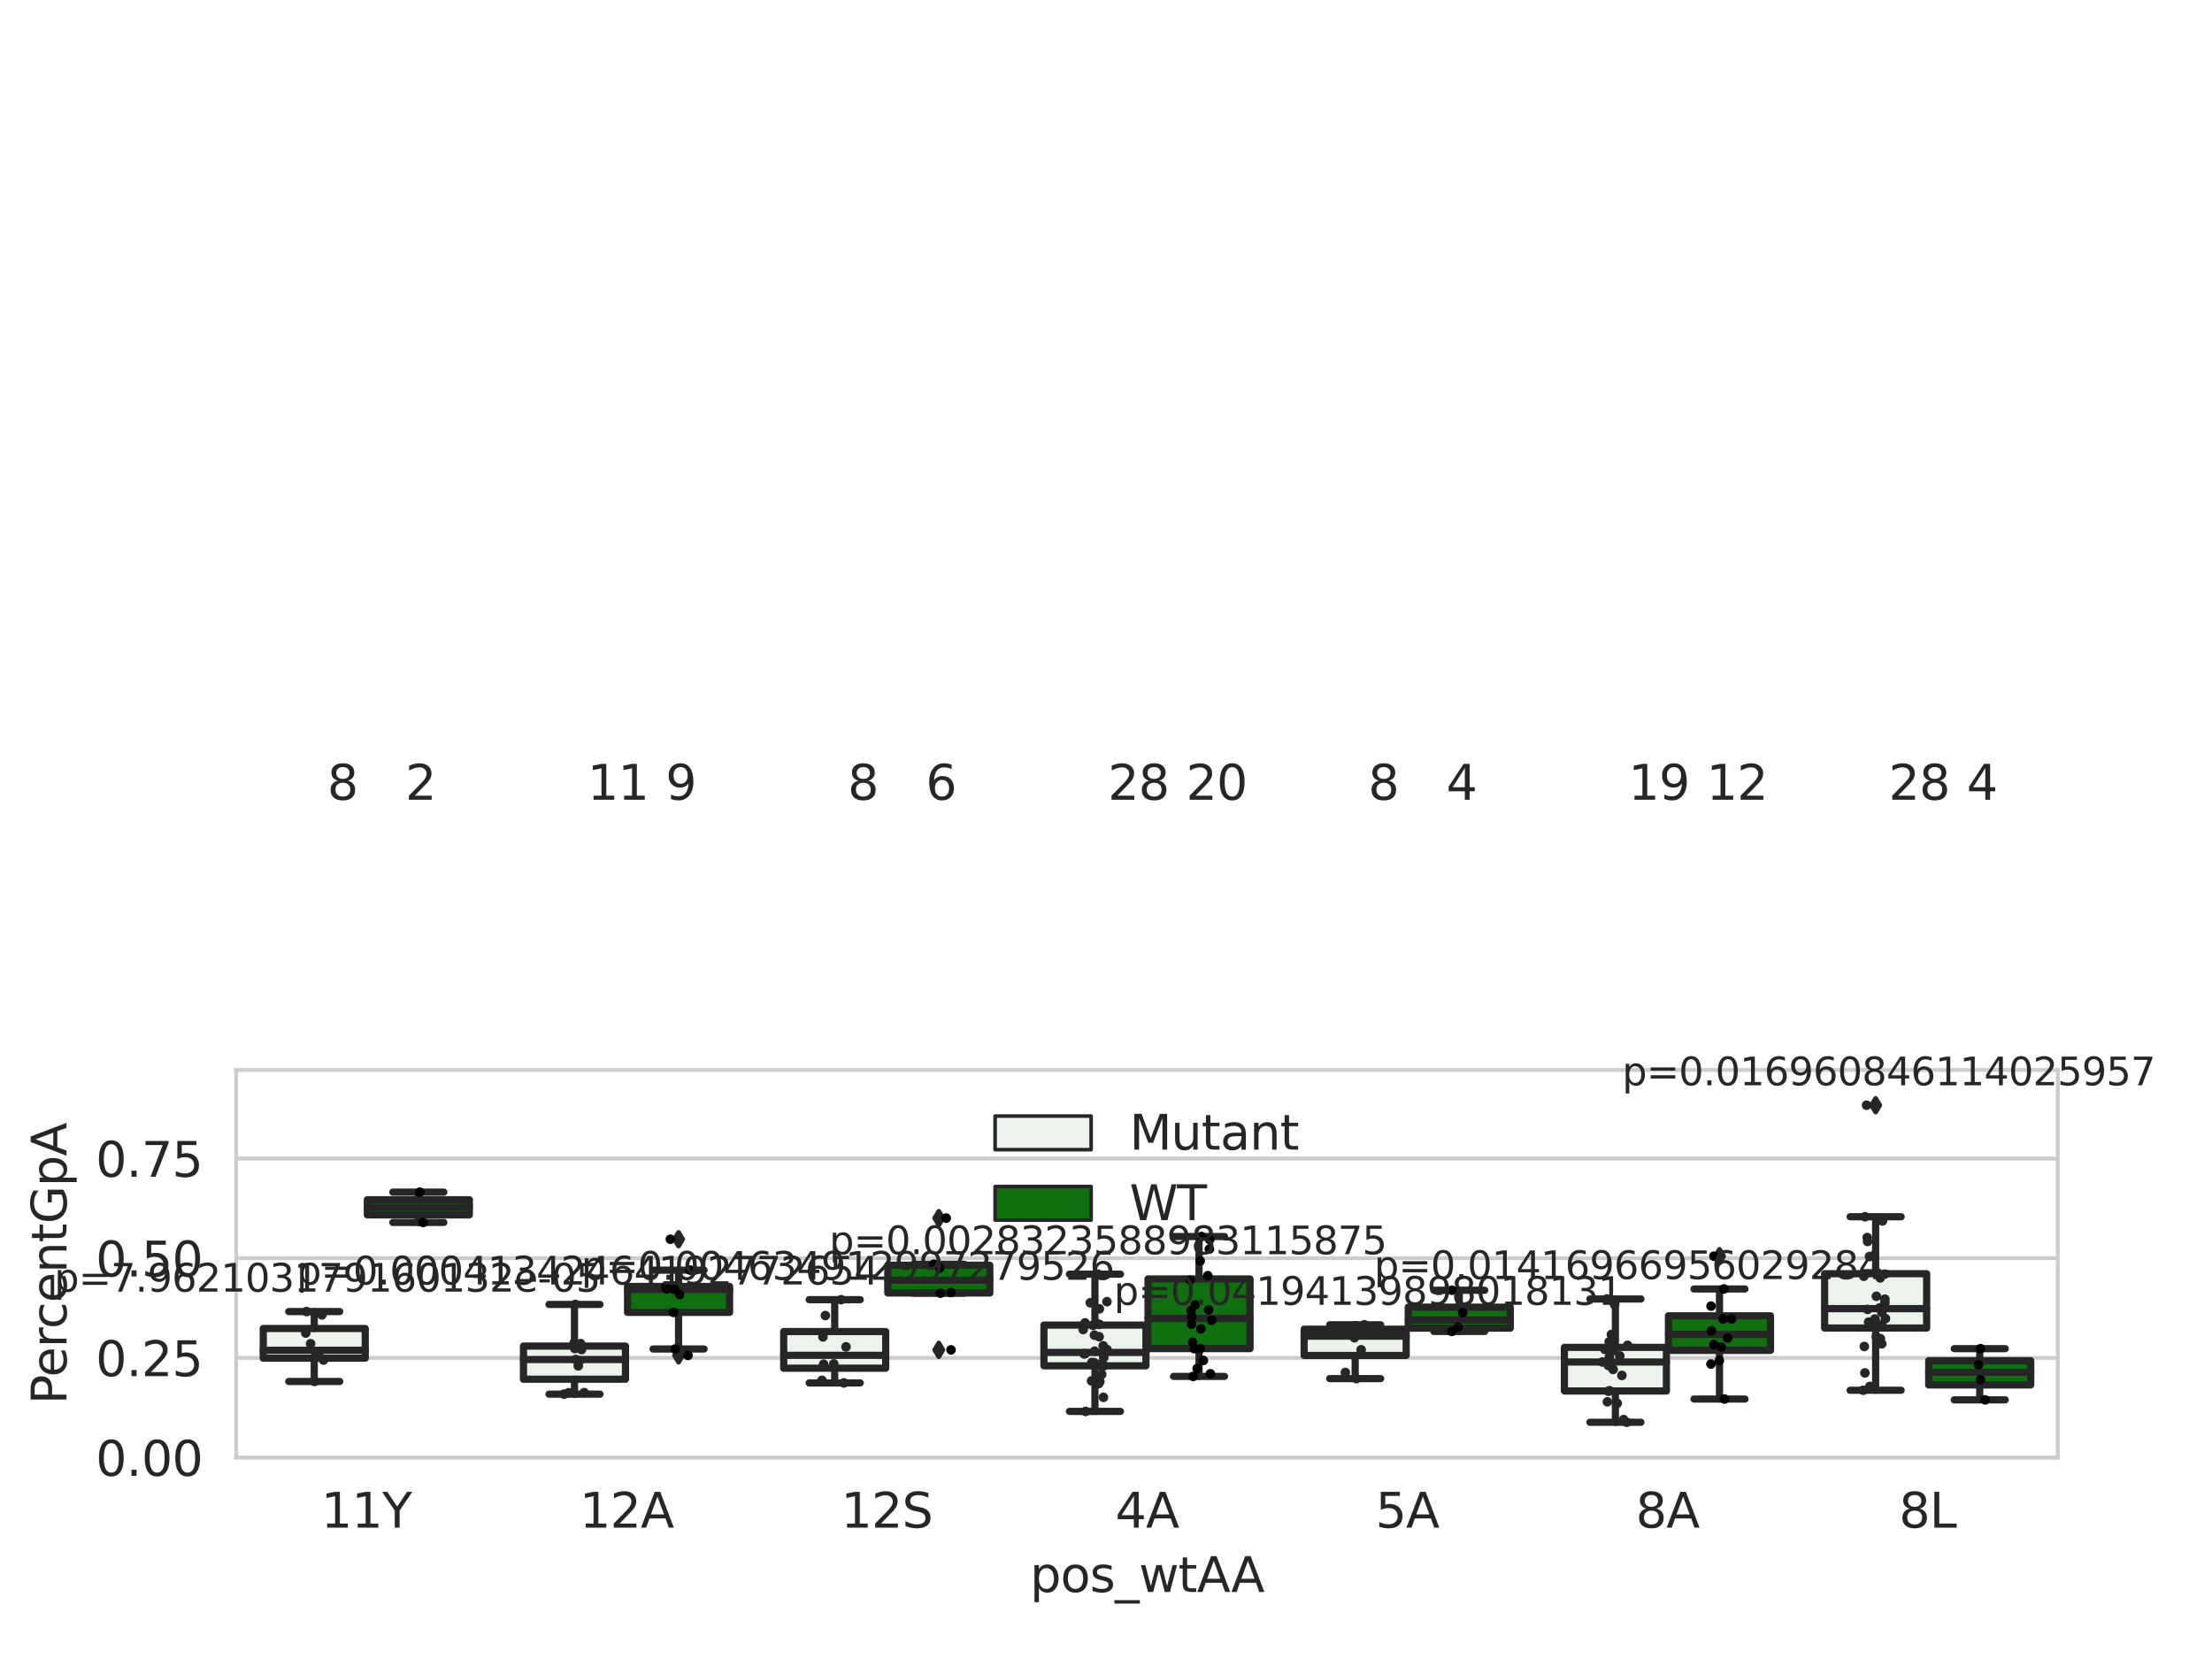 <?xml version="1.0" encoding="utf-8" standalone="no"?>
<!DOCTYPE svg PUBLIC "-//W3C//DTD SVG 1.1//EN"
  "http://www.w3.org/Graphics/SVG/1.1/DTD/svg11.dtd">
<svg xmlns:xlink="http://www.w3.org/1999/xlink" width="460.8pt" height="345.6pt" viewBox="0 0 460.8 345.6" xmlns="http://www.w3.org/2000/svg" version="1.1">
 <defs>
  <style type="text/css">*{stroke-linejoin: round; stroke-linecap: butt}</style>
 </defs>
 <g id="figure_1">
  <g id="patch_1">
   <path d="M 0 345.6 
L 460.8 345.6 
L 460.8 0 
L 0 0 
z
" style="fill: #ffffff"/>
  </g>
  <g id="axes_1">
   <g id="patch_2">
    <path d="M 49.199 303.64 
L 428.676 303.64 
L 428.676 222.896 
L 49.199 222.896 
z
" style="fill: #ffffff"/>
   </g>
   <g id="matplotlib.axis_1">
    <g id="xtick_1">
     <g id="text_1">
      <!-- 11Y -->
      <g style="fill: #262626" transform="translate(66.888 318.238)scale(0.1 -0.1)">
       <defs>
        <path id="DejaVuSans-31" d="M 794 531 
L 1825 531 
L 1825 4091 
L 703 3866 
L 703 4441 
L 1819 4666 
L 2450 4666 
L 2450 531 
L 3481 531 
L 3481 0 
L 794 0 
L 794 531 
z
" transform="scale(0.016)"/>
        <path id="DejaVuSans-59" d="M -13 4666 
L 666 4666 
L 1959 2747 
L 3244 4666 
L 3922 4666 
L 2272 2222 
L 2272 0 
L 1638 0 
L 1638 2222 
L -13 4666 
z
" transform="scale(0.016)"/>
       </defs>
       <use xlink:href="#DejaVuSans-31"/>
       <use xlink:href="#DejaVuSans-31" x="63.623"/>
       <use xlink:href="#DejaVuSans-59" x="127.246"/>
      </g>
     </g>
    </g>
    <g id="xtick_2">
     <g id="text_2">
      <!-- 12A -->
      <g style="fill: #262626" transform="translate(120.733 318.238)scale(0.1 -0.1)">
       <defs>
        <path id="DejaVuSans-32" d="M 1228 531 
L 3431 531 
L 3431 0 
L 469 0 
L 469 531 
Q 828 903 1448 1529 
Q 2069 2156 2228 2338 
Q 2531 2678 2651 2914 
Q 2772 3150 2772 3378 
Q 2772 3750 2511 3984 
Q 2250 4219 1831 4219 
Q 1534 4219 1204 4116 
Q 875 4013 500 3803 
L 500 4441 
Q 881 4594 1212 4672 
Q 1544 4750 1819 4750 
Q 2544 4750 2975 4387 
Q 3406 4025 3406 3419 
Q 3406 3131 3298 2873 
Q 3191 2616 2906 2266 
Q 2828 2175 2409 1742 
Q 1991 1309 1228 531 
z
" transform="scale(0.016)"/>
        <path id="DejaVuSans-41" d="M 2188 4044 
L 1331 1722 
L 3047 1722 
L 2188 4044 
z
M 1831 4666 
L 2547 4666 
L 4325 0 
L 3669 0 
L 3244 1197 
L 1141 1197 
L 716 0 
L 50 0 
L 1831 4666 
z
" transform="scale(0.016)"/>
       </defs>
       <use xlink:href="#DejaVuSans-31"/>
       <use xlink:href="#DejaVuSans-32" x="63.623"/>
       <use xlink:href="#DejaVuSans-41" x="127.246"/>
      </g>
     </g>
    </g>
    <g id="xtick_3">
     <g id="text_3">
      <!-- 12S -->
      <g style="fill: #262626" transform="translate(175.19 318.238)scale(0.1 -0.1)">
       <defs>
        <path id="DejaVuSans-53" d="M 3425 4513 
L 3425 3897 
Q 3066 4069 2747 4153 
Q 2428 4238 2131 4238 
Q 1616 4238 1336 4038 
Q 1056 3838 1056 3469 
Q 1056 3159 1242 3001 
Q 1428 2844 1947 2747 
L 2328 2669 
Q 3034 2534 3370 2195 
Q 3706 1856 3706 1288 
Q 3706 609 3251 259 
Q 2797 -91 1919 -91 
Q 1588 -91 1214 -16 
Q 841 59 441 206 
L 441 856 
Q 825 641 1194 531 
Q 1563 422 1919 422 
Q 2459 422 2753 634 
Q 3047 847 3047 1241 
Q 3047 1584 2836 1778 
Q 2625 1972 2144 2069 
L 1759 2144 
Q 1053 2284 737 2584 
Q 422 2884 422 3419 
Q 422 4038 858 4394 
Q 1294 4750 2059 4750 
Q 2388 4750 2728 4690 
Q 3069 4631 3425 4513 
z
" transform="scale(0.016)"/>
       </defs>
       <use xlink:href="#DejaVuSans-31"/>
       <use xlink:href="#DejaVuSans-32" x="63.623"/>
       <use xlink:href="#DejaVuSans-53" x="127.246"/>
      </g>
     </g>
    </g>
    <g id="xtick_4">
     <g id="text_4">
      <!-- 4A -->
      <g style="fill: #262626" transform="translate(232.336 318.238)scale(0.1 -0.1)">
       <defs>
        <path id="DejaVuSans-34" d="M 2419 4116 
L 825 1625 
L 2419 1625 
L 2419 4116 
z
M 2253 4666 
L 3047 4666 
L 3047 1625 
L 3713 1625 
L 3713 1100 
L 3047 1100 
L 3047 0 
L 2419 0 
L 2419 1100 
L 313 1100 
L 313 1709 
L 2253 4666 
z
" transform="scale(0.016)"/>
       </defs>
       <use xlink:href="#DejaVuSans-34"/>
       <use xlink:href="#DejaVuSans-41" x="63.623"/>
      </g>
     </g>
    </g>
    <g id="xtick_5">
     <g id="text_5">
      <!-- 5A -->
      <g style="fill: #262626" transform="translate(286.547 318.238)scale(0.1 -0.1)">
       <defs>
        <path id="DejaVuSans-35" d="M 691 4666 
L 3169 4666 
L 3169 4134 
L 1269 4134 
L 1269 2991 
Q 1406 3038 1543 3061 
Q 1681 3084 1819 3084 
Q 2600 3084 3056 2656 
Q 3513 2228 3513 1497 
Q 3513 744 3044 326 
Q 2575 -91 1722 -91 
Q 1428 -91 1123 -41 
Q 819 9 494 109 
L 494 744 
Q 775 591 1075 516 
Q 1375 441 1709 441 
Q 2250 441 2565 725 
Q 2881 1009 2881 1497 
Q 2881 1984 2565 2268 
Q 2250 2553 1709 2553 
Q 1456 2553 1204 2497 
Q 953 2441 691 2322 
L 691 4666 
z
" transform="scale(0.016)"/>
       </defs>
       <use xlink:href="#DejaVuSans-35"/>
       <use xlink:href="#DejaVuSans-41" x="63.623"/>
      </g>
     </g>
    </g>
    <g id="xtick_6">
     <g id="text_6">
      <!-- 8A -->
      <g style="fill: #262626" transform="translate(340.758 318.238)scale(0.1 -0.1)">
       <defs>
        <path id="DejaVuSans-38" d="M 2034 2216 
Q 1584 2216 1326 1975 
Q 1069 1734 1069 1313 
Q 1069 891 1326 650 
Q 1584 409 2034 409 
Q 2484 409 2743 651 
Q 3003 894 3003 1313 
Q 3003 1734 2745 1975 
Q 2488 2216 2034 2216 
z
M 1403 2484 
Q 997 2584 770 2862 
Q 544 3141 544 3541 
Q 544 4100 942 4425 
Q 1341 4750 2034 4750 
Q 2731 4750 3128 4425 
Q 3525 4100 3525 3541 
Q 3525 3141 3298 2862 
Q 3072 2584 2669 2484 
Q 3125 2378 3379 2068 
Q 3634 1759 3634 1313 
Q 3634 634 3220 271 
Q 2806 -91 2034 -91 
Q 1263 -91 848 271 
Q 434 634 434 1313 
Q 434 1759 690 2068 
Q 947 2378 1403 2484 
z
M 1172 3481 
Q 1172 3119 1398 2916 
Q 1625 2713 2034 2713 
Q 2441 2713 2670 2916 
Q 2900 3119 2900 3481 
Q 2900 3844 2670 4047 
Q 2441 4250 2034 4250 
Q 1625 4250 1398 4047 
Q 1172 3844 1172 3481 
z
" transform="scale(0.016)"/>
       </defs>
       <use xlink:href="#DejaVuSans-38"/>
       <use xlink:href="#DejaVuSans-41" x="63.623"/>
      </g>
     </g>
    </g>
    <g id="xtick_7">
     <g id="text_7">
      <!-- 8L -->
      <g style="fill: #262626" transform="translate(395.603 318.238)scale(0.1 -0.1)">
       <defs>
        <path id="DejaVuSans-4c" d="M 628 4666 
L 1259 4666 
L 1259 531 
L 3531 531 
L 3531 0 
L 628 0 
L 628 4666 
z
" transform="scale(0.016)"/>
       </defs>
       <use xlink:href="#DejaVuSans-38"/>
       <use xlink:href="#DejaVuSans-4c" x="63.623"/>
      </g>
     </g>
    </g>
    <g id="text_8">
     <!-- pos_wtAA -->
     <g style="fill: #262626" transform="translate(214.572 331.638)scale(0.1 -0.1)">
      <defs>
       <path id="DejaVuSans-70" d="M 1159 525 
L 1159 -1331 
L 581 -1331 
L 581 3500 
L 1159 3500 
L 1159 2969 
Q 1341 3281 1617 3432 
Q 1894 3584 2278 3584 
Q 2916 3584 3314 3078 
Q 3713 2572 3713 1747 
Q 3713 922 3314 415 
Q 2916 -91 2278 -91 
Q 1894 -91 1617 61 
Q 1341 213 1159 525 
z
M 3116 1747 
Q 3116 2381 2855 2742 
Q 2594 3103 2138 3103 
Q 1681 3103 1420 2742 
Q 1159 2381 1159 1747 
Q 1159 1113 1420 752 
Q 1681 391 2138 391 
Q 2594 391 2855 752 
Q 3116 1113 3116 1747 
z
" transform="scale(0.016)"/>
       <path id="DejaVuSans-6f" d="M 1959 3097 
Q 1497 3097 1228 2736 
Q 959 2375 959 1747 
Q 959 1119 1226 758 
Q 1494 397 1959 397 
Q 2419 397 2687 759 
Q 2956 1122 2956 1747 
Q 2956 2369 2687 2733 
Q 2419 3097 1959 3097 
z
M 1959 3584 
Q 2709 3584 3137 3096 
Q 3566 2609 3566 1747 
Q 3566 888 3137 398 
Q 2709 -91 1959 -91 
Q 1206 -91 779 398 
Q 353 888 353 1747 
Q 353 2609 779 3096 
Q 1206 3584 1959 3584 
z
" transform="scale(0.016)"/>
       <path id="DejaVuSans-73" d="M 2834 3397 
L 2834 2853 
Q 2591 2978 2328 3040 
Q 2066 3103 1784 3103 
Q 1356 3103 1142 2972 
Q 928 2841 928 2578 
Q 928 2378 1081 2264 
Q 1234 2150 1697 2047 
L 1894 2003 
Q 2506 1872 2764 1633 
Q 3022 1394 3022 966 
Q 3022 478 2636 193 
Q 2250 -91 1575 -91 
Q 1294 -91 989 -36 
Q 684 19 347 128 
L 347 722 
Q 666 556 975 473 
Q 1284 391 1588 391 
Q 1994 391 2212 530 
Q 2431 669 2431 922 
Q 2431 1156 2273 1281 
Q 2116 1406 1581 1522 
L 1381 1569 
Q 847 1681 609 1914 
Q 372 2147 372 2553 
Q 372 3047 722 3315 
Q 1072 3584 1716 3584 
Q 2034 3584 2315 3537 
Q 2597 3491 2834 3397 
z
" transform="scale(0.016)"/>
       <path id="DejaVuSans-5f" d="M 3263 -1063 
L 3263 -1509 
L -63 -1509 
L -63 -1063 
L 3263 -1063 
z
" transform="scale(0.016)"/>
       <path id="DejaVuSans-77" d="M 269 3500 
L 844 3500 
L 1563 769 
L 2278 3500 
L 2956 3500 
L 3675 769 
L 4391 3500 
L 4966 3500 
L 4050 0 
L 3372 0 
L 2619 2869 
L 1863 0 
L 1184 0 
L 269 3500 
z
" transform="scale(0.016)"/>
       <path id="DejaVuSans-74" d="M 1172 4494 
L 1172 3500 
L 2356 3500 
L 2356 3053 
L 1172 3053 
L 1172 1153 
Q 1172 725 1289 603 
Q 1406 481 1766 481 
L 2356 481 
L 2356 0 
L 1766 0 
Q 1100 0 847 248 
Q 594 497 594 1153 
L 594 3053 
L 172 3053 
L 172 3500 
L 594 3500 
L 594 4494 
L 1172 4494 
z
" transform="scale(0.016)"/>
      </defs>
      <use xlink:href="#DejaVuSans-70"/>
      <use xlink:href="#DejaVuSans-6f" x="63.477"/>
      <use xlink:href="#DejaVuSans-73" x="124.658"/>
      <use xlink:href="#DejaVuSans-5f" x="176.758"/>
      <use xlink:href="#DejaVuSans-77" x="226.758"/>
      <use xlink:href="#DejaVuSans-74" x="308.545"/>
      <use xlink:href="#DejaVuSans-41" x="347.754"/>
      <use xlink:href="#DejaVuSans-41" x="418.912"/>
     </g>
    </g>
   </g>
   <g id="matplotlib.axis_2">
    <g id="ytick_1">
     <g id="line2d_1">
      <path d="M 49.199 303.64 
L 428.676 303.64 
" clip-path="url(#pcd76bf56a4)" style="fill: none; stroke: #cccccc; stroke-width: 0.8; stroke-linecap: round"/>
     </g>
     <g id="text_9">
      <!-- 0.00 -->
      <g style="fill: #262626" transform="translate(19.934 307.439)scale(0.1 -0.1)">
       <defs>
        <path id="DejaVuSans-30" d="M 2034 4250 
Q 1547 4250 1301 3770 
Q 1056 3291 1056 2328 
Q 1056 1369 1301 889 
Q 1547 409 2034 409 
Q 2525 409 2770 889 
Q 3016 1369 3016 2328 
Q 3016 3291 2770 3770 
Q 2525 4250 2034 4250 
z
M 2034 4750 
Q 2819 4750 3233 4129 
Q 3647 3509 3647 2328 
Q 3647 1150 3233 529 
Q 2819 -91 2034 -91 
Q 1250 -91 836 529 
Q 422 1150 422 2328 
Q 422 3509 836 4129 
Q 1250 4750 2034 4750 
z
" transform="scale(0.016)"/>
        <path id="DejaVuSans-2e" d="M 684 794 
L 1344 794 
L 1344 0 
L 684 0 
L 684 794 
z
" transform="scale(0.016)"/>
       </defs>
       <use xlink:href="#DejaVuSans-30"/>
       <use xlink:href="#DejaVuSans-2e" x="63.623"/>
       <use xlink:href="#DejaVuSans-30" x="95.41"/>
       <use xlink:href="#DejaVuSans-30" x="159.033"/>
      </g>
     </g>
    </g>
    <g id="ytick_2">
     <g id="line2d_2">
      <path d="M 49.199 282.876 
L 428.676 282.876 
" clip-path="url(#pcd76bf56a4)" style="fill: none; stroke: #cccccc; stroke-width: 0.8; stroke-linecap: round"/>
     </g>
     <g id="text_10">
      <!-- 0.25 -->
      <g style="fill: #262626" transform="translate(19.934 286.676)scale(0.1 -0.1)">
       <use xlink:href="#DejaVuSans-30"/>
       <use xlink:href="#DejaVuSans-2e" x="63.623"/>
       <use xlink:href="#DejaVuSans-32" x="95.41"/>
       <use xlink:href="#DejaVuSans-35" x="159.033"/>
      </g>
     </g>
    </g>
    <g id="ytick_3">
     <g id="line2d_3">
      <path d="M 49.199 262.113 
L 428.676 262.113 
" clip-path="url(#pcd76bf56a4)" style="fill: none; stroke: #cccccc; stroke-width: 0.8; stroke-linecap: round"/>
     </g>
     <g id="text_11">
      <!-- 0.50 -->
      <g style="fill: #262626" transform="translate(19.934 265.912)scale(0.1 -0.1)">
       <use xlink:href="#DejaVuSans-30"/>
       <use xlink:href="#DejaVuSans-2e" x="63.623"/>
       <use xlink:href="#DejaVuSans-35" x="95.41"/>
       <use xlink:href="#DejaVuSans-30" x="159.033"/>
      </g>
     </g>
    </g>
    <g id="ytick_4">
     <g id="line2d_4">
      <path d="M 49.199 241.349 
L 428.676 241.349 
" clip-path="url(#pcd76bf56a4)" style="fill: none; stroke: #cccccc; stroke-width: 0.8; stroke-linecap: round"/>
     </g>
     <g id="text_12">
      <!-- 0.75 -->
      <g style="fill: #262626" transform="translate(19.934 245.148)scale(0.1 -0.1)">
       <defs>
        <path id="DejaVuSans-37" d="M 525 4666 
L 3525 4666 
L 3525 4397 
L 1831 0 
L 1172 0 
L 2766 4134 
L 525 4134 
L 525 4666 
z
" transform="scale(0.016)"/>
       </defs>
       <use xlink:href="#DejaVuSans-30"/>
       <use xlink:href="#DejaVuSans-2e" x="63.623"/>
       <use xlink:href="#DejaVuSans-37" x="95.41"/>
       <use xlink:href="#DejaVuSans-35" x="159.033"/>
      </g>
     </g>
    </g>
    <g id="text_13">
     <!-- PercentGpA -->
     <g style="fill: #262626" transform="translate(13.854 292.545)rotate(-90)scale(0.1 -0.1)">
      <defs>
       <path id="DejaVuSans-50" d="M 1259 4147 
L 1259 2394 
L 2053 2394 
Q 2494 2394 2734 2622 
Q 2975 2850 2975 3272 
Q 2975 3691 2734 3919 
Q 2494 4147 2053 4147 
L 1259 4147 
z
M 628 4666 
L 2053 4666 
Q 2838 4666 3239 4311 
Q 3641 3956 3641 3272 
Q 3641 2581 3239 2228 
Q 2838 1875 2053 1875 
L 1259 1875 
L 1259 0 
L 628 0 
L 628 4666 
z
" transform="scale(0.016)"/>
       <path id="DejaVuSans-65" d="M 3597 1894 
L 3597 1613 
L 953 1613 
Q 991 1019 1311 708 
Q 1631 397 2203 397 
Q 2534 397 2845 478 
Q 3156 559 3463 722 
L 3463 178 
Q 3153 47 2828 -22 
Q 2503 -91 2169 -91 
Q 1331 -91 842 396 
Q 353 884 353 1716 
Q 353 2575 817 3079 
Q 1281 3584 2069 3584 
Q 2775 3584 3186 3129 
Q 3597 2675 3597 1894 
z
M 3022 2063 
Q 3016 2534 2758 2815 
Q 2500 3097 2075 3097 
Q 1594 3097 1305 2825 
Q 1016 2553 972 2059 
L 3022 2063 
z
" transform="scale(0.016)"/>
       <path id="DejaVuSans-72" d="M 2631 2963 
Q 2534 3019 2420 3045 
Q 2306 3072 2169 3072 
Q 1681 3072 1420 2755 
Q 1159 2438 1159 1844 
L 1159 0 
L 581 0 
L 581 3500 
L 1159 3500 
L 1159 2956 
Q 1341 3275 1631 3429 
Q 1922 3584 2338 3584 
Q 2397 3584 2469 3576 
Q 2541 3569 2628 3553 
L 2631 2963 
z
" transform="scale(0.016)"/>
       <path id="DejaVuSans-63" d="M 3122 3366 
L 3122 2828 
Q 2878 2963 2633 3030 
Q 2388 3097 2138 3097 
Q 1578 3097 1268 2742 
Q 959 2388 959 1747 
Q 959 1106 1268 751 
Q 1578 397 2138 397 
Q 2388 397 2633 464 
Q 2878 531 3122 666 
L 3122 134 
Q 2881 22 2623 -34 
Q 2366 -91 2075 -91 
Q 1284 -91 818 406 
Q 353 903 353 1747 
Q 353 2603 823 3093 
Q 1294 3584 2113 3584 
Q 2378 3584 2631 3529 
Q 2884 3475 3122 3366 
z
" transform="scale(0.016)"/>
       <path id="DejaVuSans-6e" d="M 3513 2113 
L 3513 0 
L 2938 0 
L 2938 2094 
Q 2938 2591 2744 2837 
Q 2550 3084 2163 3084 
Q 1697 3084 1428 2787 
Q 1159 2491 1159 1978 
L 1159 0 
L 581 0 
L 581 3500 
L 1159 3500 
L 1159 2956 
Q 1366 3272 1645 3428 
Q 1925 3584 2291 3584 
Q 2894 3584 3203 3211 
Q 3513 2838 3513 2113 
z
" transform="scale(0.016)"/>
       <path id="DejaVuSans-47" d="M 3809 666 
L 3809 1919 
L 2778 1919 
L 2778 2438 
L 4434 2438 
L 4434 434 
Q 4069 175 3628 42 
Q 3188 -91 2688 -91 
Q 1594 -91 976 548 
Q 359 1188 359 2328 
Q 359 3472 976 4111 
Q 1594 4750 2688 4750 
Q 3144 4750 3555 4637 
Q 3966 4525 4313 4306 
L 4313 3634 
Q 3963 3931 3569 4081 
Q 3175 4231 2741 4231 
Q 1884 4231 1454 3753 
Q 1025 3275 1025 2328 
Q 1025 1384 1454 906 
Q 1884 428 2741 428 
Q 3075 428 3337 486 
Q 3600 544 3809 666 
z
" transform="scale(0.016)"/>
      </defs>
      <use xlink:href="#DejaVuSans-50"/>
      <use xlink:href="#DejaVuSans-65" x="56.678"/>
      <use xlink:href="#DejaVuSans-72" x="118.201"/>
      <use xlink:href="#DejaVuSans-63" x="157.064"/>
      <use xlink:href="#DejaVuSans-65" x="212.045"/>
      <use xlink:href="#DejaVuSans-6e" x="273.568"/>
      <use xlink:href="#DejaVuSans-74" x="336.947"/>
      <use xlink:href="#DejaVuSans-47" x="376.156"/>
      <use xlink:href="#DejaVuSans-70" x="453.646"/>
      <use xlink:href="#DejaVuSans-41" x="517.123"/>
     </g>
    </g>
   </g>
   <g id="patch_3">
    <path d="M 54.837 282.935 
L 76.088 282.935 
L 76.088 276.756 
L 54.837 276.756 
L 54.837 282.935 
z
" clip-path="url(#pcd76bf56a4)" style="fill: #ecf2ec; stroke: #262626; stroke-width: 1.5; stroke-linejoin: miter"/>
   </g>
   <g id="patch_4">
    <path d="M 76.521 253.079 
L 97.772 253.079 
L 97.772 249.921 
L 76.521 249.921 
L 76.521 253.079 
z
" clip-path="url(#pcd76bf56a4)" style="fill: #107010; stroke: #262626; stroke-width: 1.5; stroke-linejoin: miter"/>
   </g>
   <g id="patch_5">
    <path d="M 109.048 287.322 
L 130.299 287.322 
L 130.299 280.415 
L 109.048 280.415 
L 109.048 287.322 
z
" clip-path="url(#pcd76bf56a4)" style="fill: #ecf2ec; stroke: #262626; stroke-width: 1.5; stroke-linejoin: miter"/>
   </g>
   <g id="patch_6">
    <path d="M 130.732 273.396 
L 151.983 273.396 
L 151.983 267.995 
L 130.732 267.995 
L 130.732 273.396 
z
" clip-path="url(#pcd76bf56a4)" style="fill: #107010; stroke: #262626; stroke-width: 1.5; stroke-linejoin: miter"/>
   </g>
   <g id="patch_7">
    <path d="M 163.259 285.025 
L 184.51 285.025 
L 184.51 277.387 
L 163.259 277.387 
L 163.259 285.025 
z
" clip-path="url(#pcd76bf56a4)" style="fill: #ecf2ec; stroke: #262626; stroke-width: 1.5; stroke-linejoin: miter"/>
   </g>
   <g id="patch_8">
    <path d="M 184.943 269.356 
L 206.194 269.356 
L 206.194 263.562 
L 184.943 263.562 
L 184.943 269.356 
z
" clip-path="url(#pcd76bf56a4)" style="fill: #107010; stroke: #262626; stroke-width: 1.5; stroke-linejoin: miter"/>
   </g>
   <g id="patch_9">
    <path d="M 217.47 284.525 
L 238.721 284.525 
L 238.721 276.04 
L 217.47 276.04 
L 217.47 284.525 
z
" clip-path="url(#pcd76bf56a4)" style="fill: #ecf2ec; stroke: #262626; stroke-width: 1.5; stroke-linejoin: miter"/>
   </g>
   <g id="patch_10">
    <path d="M 239.154 280.939 
L 260.405 280.939 
L 260.405 266.43 
L 239.154 266.43 
L 239.154 280.939 
z
" clip-path="url(#pcd76bf56a4)" style="fill: #107010; stroke: #262626; stroke-width: 1.5; stroke-linejoin: miter"/>
   </g>
   <g id="patch_11">
    <path d="M 271.681 282.361 
L 292.932 282.361 
L 292.932 276.893 
L 271.681 276.893 
L 271.681 282.361 
z
" clip-path="url(#pcd76bf56a4)" style="fill: #ecf2ec; stroke: #262626; stroke-width: 1.5; stroke-linejoin: miter"/>
   </g>
   <g id="patch_12">
    <path d="M 293.365 276.678 
L 314.616 276.678 
L 314.616 272.298 
L 293.365 272.298 
L 293.365 276.678 
z
" clip-path="url(#pcd76bf56a4)" style="fill: #107010; stroke: #262626; stroke-width: 1.5; stroke-linejoin: miter"/>
   </g>
   <g id="patch_13">
    <path d="M 325.892 289.769 
L 347.143 289.769 
L 347.143 280.678 
L 325.892 280.678 
L 325.892 289.769 
z
" clip-path="url(#pcd76bf56a4)" style="fill: #ecf2ec; stroke: #262626; stroke-width: 1.5; stroke-linejoin: miter"/>
   </g>
   <g id="patch_14">
    <path d="M 347.576 281.311 
L 368.827 281.311 
L 368.827 274.105 
L 347.576 274.105 
L 347.576 281.311 
z
" clip-path="url(#pcd76bf56a4)" style="fill: #107010; stroke: #262626; stroke-width: 1.5; stroke-linejoin: miter"/>
   </g>
   <g id="patch_15">
    <path d="M 380.103 276.654 
L 401.353 276.654 
L 401.353 265.334 
L 380.103 265.334 
L 380.103 276.654 
z
" clip-path="url(#pcd76bf56a4)" style="fill: #ecf2ec; stroke: #262626; stroke-width: 1.5; stroke-linejoin: miter"/>
   </g>
   <g id="patch_16">
    <path d="M 401.787 288.507 
L 423.038 288.507 
L 423.038 283.463 
L 401.787 283.463 
L 401.787 288.507 
z
" clip-path="url(#pcd76bf56a4)" style="fill: #107010; stroke: #262626; stroke-width: 1.5; stroke-linejoin: miter"/>
   </g>
   <g id="patch_17">
    <path d="M 76.305 303.64 
L 76.305 303.64 
L 76.305 303.64 
L 76.305 303.64 
z
" clip-path="url(#pcd76bf56a4)" style="fill: #ecf2ec; stroke: #262626; stroke-width: 0.75; stroke-linejoin: miter"/>
   </g>
   <g id="patch_18">
    <path d="M 76.305 303.64 
L 76.305 303.64 
L 76.305 303.64 
L 76.305 303.64 
z
" clip-path="url(#pcd76bf56a4)" style="fill: #107010; stroke: #262626; stroke-width: 0.75; stroke-linejoin: miter"/>
   </g>
   <g id="PathCollection_1"/>
   <g id="PathCollection_2"/>
   <g id="line2d_5">
    <path d="M 65.462 282.935 
L 65.462 287.782 
" clip-path="url(#pcd76bf56a4)" style="fill: none; stroke: #262626; stroke-width: 1.5; stroke-linecap: round"/>
   </g>
   <g id="line2d_6">
    <path d="M 65.462 276.756 
L 65.462 273.226 
" clip-path="url(#pcd76bf56a4)" style="fill: none; stroke: #262626; stroke-width: 1.5; stroke-linecap: round"/>
   </g>
   <g id="line2d_7">
    <path d="M 60.15 287.782 
L 70.775 287.782 
" clip-path="url(#pcd76bf56a4)" style="fill: none; stroke: #262626; stroke-width: 1.5; stroke-linecap: round"/>
   </g>
   <g id="line2d_8">
    <path d="M 60.15 273.226 
L 70.775 273.226 
" clip-path="url(#pcd76bf56a4)" style="fill: none; stroke: #262626; stroke-width: 1.5; stroke-linecap: round"/>
   </g>
   <g id="line2d_9"/>
   <g id="line2d_10">
    <path d="M 87.147 253.079 
L 87.147 254.658 
" clip-path="url(#pcd76bf56a4)" style="fill: none; stroke: #262626; stroke-width: 1.5; stroke-linecap: round"/>
   </g>
   <g id="line2d_11">
    <path d="M 87.147 249.921 
L 87.147 248.342 
" clip-path="url(#pcd76bf56a4)" style="fill: none; stroke: #262626; stroke-width: 1.5; stroke-linecap: round"/>
   </g>
   <g id="line2d_12">
    <path d="M 81.834 254.658 
L 92.46 254.658 
" clip-path="url(#pcd76bf56a4)" style="fill: none; stroke: #262626; stroke-width: 1.5; stroke-linecap: round"/>
   </g>
   <g id="line2d_13">
    <path d="M 81.834 248.342 
L 92.46 248.342 
" clip-path="url(#pcd76bf56a4)" style="fill: none; stroke: #262626; stroke-width: 1.5; stroke-linecap: round"/>
   </g>
   <g id="line2d_14"/>
   <g id="line2d_15">
    <path d="M 119.673 287.322 
L 119.673 290.43 
" clip-path="url(#pcd76bf56a4)" style="fill: none; stroke: #262626; stroke-width: 1.5; stroke-linecap: round"/>
   </g>
   <g id="line2d_16">
    <path d="M 119.673 280.415 
L 119.673 271.735 
" clip-path="url(#pcd76bf56a4)" style="fill: none; stroke: #262626; stroke-width: 1.5; stroke-linecap: round"/>
   </g>
   <g id="line2d_17">
    <path d="M 114.361 290.43 
L 124.986 290.43 
" clip-path="url(#pcd76bf56a4)" style="fill: none; stroke: #262626; stroke-width: 1.5; stroke-linecap: round"/>
   </g>
   <g id="line2d_18">
    <path d="M 114.361 271.735 
L 124.986 271.735 
" clip-path="url(#pcd76bf56a4)" style="fill: none; stroke: #262626; stroke-width: 1.5; stroke-linecap: round"/>
   </g>
   <g id="line2d_19"/>
   <g id="line2d_20">
    <path d="M 141.358 273.396 
L 141.358 281.021 
" clip-path="url(#pcd76bf56a4)" style="fill: none; stroke: #262626; stroke-width: 1.5; stroke-linecap: round"/>
   </g>
   <g id="line2d_21">
    <path d="M 141.358 267.995 
L 141.358 264.592 
" clip-path="url(#pcd76bf56a4)" style="fill: none; stroke: #262626; stroke-width: 1.5; stroke-linecap: round"/>
   </g>
   <g id="line2d_22">
    <path d="M 136.045 281.021 
L 146.67 281.021 
" clip-path="url(#pcd76bf56a4)" style="fill: none; stroke: #262626; stroke-width: 1.5; stroke-linecap: round"/>
   </g>
   <g id="line2d_23">
    <path d="M 136.045 264.592 
L 146.67 264.592 
" clip-path="url(#pcd76bf56a4)" style="fill: none; stroke: #262626; stroke-width: 1.5; stroke-linecap: round"/>
   </g>
   <g id="line2d_24">
    <defs>
     <path id="me38fc79f58" d="M -0 1.414 
L 0.849 0 
L 0 -1.414 
L -0.849 -0 
z
" style="stroke: #262626; stroke-linejoin: miter"/>
    </defs>
    <g clip-path="url(#pcd76bf56a4)">
     <use xlink:href="#me38fc79f58" x="141.358" y="282.352" style="fill: #262626; stroke: #262626; stroke-linejoin: miter"/>
     <use xlink:href="#me38fc79f58" x="141.358" y="258.15" style="fill: #262626; stroke: #262626; stroke-linejoin: miter"/>
    </g>
   </g>
   <g id="line2d_25">
    <path d="M 173.884 285.025 
L 173.884 288.088 
" clip-path="url(#pcd76bf56a4)" style="fill: none; stroke: #262626; stroke-width: 1.5; stroke-linecap: round"/>
   </g>
   <g id="line2d_26">
    <path d="M 173.884 277.387 
L 173.884 270.748 
" clip-path="url(#pcd76bf56a4)" style="fill: none; stroke: #262626; stroke-width: 1.5; stroke-linecap: round"/>
   </g>
   <g id="line2d_27">
    <path d="M 168.572 288.088 
L 179.197 288.088 
" clip-path="url(#pcd76bf56a4)" style="fill: none; stroke: #262626; stroke-width: 1.5; stroke-linecap: round"/>
   </g>
   <g id="line2d_28">
    <path d="M 168.572 270.748 
L 179.197 270.748 
" clip-path="url(#pcd76bf56a4)" style="fill: none; stroke: #262626; stroke-width: 1.5; stroke-linecap: round"/>
   </g>
   <g id="line2d_29"/>
   <g id="line2d_30">
    <path d="M 195.569 269.356 
L 195.569 269.395 
" clip-path="url(#pcd76bf56a4)" style="fill: none; stroke: #262626; stroke-width: 1.5; stroke-linecap: round"/>
   </g>
   <g id="line2d_31">
    <path d="M 195.569 263.562 
L 195.569 263.368 
" clip-path="url(#pcd76bf56a4)" style="fill: none; stroke: #262626; stroke-width: 1.5; stroke-linecap: round"/>
   </g>
   <g id="line2d_32">
    <path d="M 190.256 269.395 
L 200.881 269.395 
" clip-path="url(#pcd76bf56a4)" style="fill: none; stroke: #262626; stroke-width: 1.5; stroke-linecap: round"/>
   </g>
   <g id="line2d_33">
    <path d="M 190.256 263.368 
L 200.881 263.368 
" clip-path="url(#pcd76bf56a4)" style="fill: none; stroke: #262626; stroke-width: 1.5; stroke-linecap: round"/>
   </g>
   <g id="line2d_34">
    <g clip-path="url(#pcd76bf56a4)">
     <use xlink:href="#me38fc79f58" x="195.569" y="281.203" style="fill: #262626; stroke: #262626; stroke-linejoin: miter"/>
     <use xlink:href="#me38fc79f58" x="195.569" y="253.758" style="fill: #262626; stroke: #262626; stroke-linejoin: miter"/>
    </g>
   </g>
   <g id="line2d_35">
    <path d="M 228.095 284.525 
L 228.095 294.021 
" clip-path="url(#pcd76bf56a4)" style="fill: none; stroke: #262626; stroke-width: 1.5; stroke-linecap: round"/>
   </g>
   <g id="line2d_36">
    <path d="M 228.095 276.04 
L 228.095 265.43 
" clip-path="url(#pcd76bf56a4)" style="fill: none; stroke: #262626; stroke-width: 1.5; stroke-linecap: round"/>
   </g>
   <g id="line2d_37">
    <path d="M 222.783 294.021 
L 233.408 294.021 
" clip-path="url(#pcd76bf56a4)" style="fill: none; stroke: #262626; stroke-width: 1.5; stroke-linecap: round"/>
   </g>
   <g id="line2d_38">
    <path d="M 222.783 265.43 
L 233.408 265.43 
" clip-path="url(#pcd76bf56a4)" style="fill: none; stroke: #262626; stroke-width: 1.5; stroke-linecap: round"/>
   </g>
   <g id="line2d_39"/>
   <g id="line2d_40">
    <path d="M 249.78 280.939 
L 249.78 286.727 
" clip-path="url(#pcd76bf56a4)" style="fill: none; stroke: #262626; stroke-width: 1.5; stroke-linecap: round"/>
   </g>
   <g id="line2d_41">
    <path d="M 249.78 266.43 
L 249.78 257.591 
" clip-path="url(#pcd76bf56a4)" style="fill: none; stroke: #262626; stroke-width: 1.5; stroke-linecap: round"/>
   </g>
   <g id="line2d_42">
    <path d="M 244.467 286.727 
L 255.092 286.727 
" clip-path="url(#pcd76bf56a4)" style="fill: none; stroke: #262626; stroke-width: 1.5; stroke-linecap: round"/>
   </g>
   <g id="line2d_43">
    <path d="M 244.467 257.591 
L 255.092 257.591 
" clip-path="url(#pcd76bf56a4)" style="fill: none; stroke: #262626; stroke-width: 1.5; stroke-linecap: round"/>
   </g>
   <g id="line2d_44"/>
   <g id="line2d_45">
    <path d="M 282.306 282.361 
L 282.306 287.191 
" clip-path="url(#pcd76bf56a4)" style="fill: none; stroke: #262626; stroke-width: 1.5; stroke-linecap: round"/>
   </g>
   <g id="line2d_46">
    <path d="M 282.306 276.893 
L 282.306 275.978 
" clip-path="url(#pcd76bf56a4)" style="fill: none; stroke: #262626; stroke-width: 1.5; stroke-linecap: round"/>
   </g>
   <g id="line2d_47">
    <path d="M 276.994 287.191 
L 287.619 287.191 
" clip-path="url(#pcd76bf56a4)" style="fill: none; stroke: #262626; stroke-width: 1.5; stroke-linecap: round"/>
   </g>
   <g id="line2d_48">
    <path d="M 276.994 275.978 
L 287.619 275.978 
" clip-path="url(#pcd76bf56a4)" style="fill: none; stroke: #262626; stroke-width: 1.5; stroke-linecap: round"/>
   </g>
   <g id="line2d_49"/>
   <g id="line2d_50">
    <path d="M 303.991 276.678 
L 303.991 277.361 
" clip-path="url(#pcd76bf56a4)" style="fill: none; stroke: #262626; stroke-width: 1.5; stroke-linecap: round"/>
   </g>
   <g id="line2d_51">
    <path d="M 303.991 272.298 
L 303.991 268.782 
" clip-path="url(#pcd76bf56a4)" style="fill: none; stroke: #262626; stroke-width: 1.5; stroke-linecap: round"/>
   </g>
   <g id="line2d_52">
    <path d="M 298.678 277.361 
L 309.303 277.361 
" clip-path="url(#pcd76bf56a4)" style="fill: none; stroke: #262626; stroke-width: 1.5; stroke-linecap: round"/>
   </g>
   <g id="line2d_53">
    <path d="M 298.678 268.782 
L 309.303 268.782 
" clip-path="url(#pcd76bf56a4)" style="fill: none; stroke: #262626; stroke-width: 1.5; stroke-linecap: round"/>
   </g>
   <g id="line2d_54"/>
   <g id="line2d_55">
    <path d="M 336.517 289.769 
L 336.517 296.286 
" clip-path="url(#pcd76bf56a4)" style="fill: none; stroke: #262626; stroke-width: 1.5; stroke-linecap: round"/>
   </g>
   <g id="line2d_56">
    <path d="M 336.517 280.678 
L 336.517 270.603 
" clip-path="url(#pcd76bf56a4)" style="fill: none; stroke: #262626; stroke-width: 1.5; stroke-linecap: round"/>
   </g>
   <g id="line2d_57">
    <path d="M 331.205 296.286 
L 341.83 296.286 
" clip-path="url(#pcd76bf56a4)" style="fill: none; stroke: #262626; stroke-width: 1.5; stroke-linecap: round"/>
   </g>
   <g id="line2d_58">
    <path d="M 331.205 270.603 
L 341.83 270.603 
" clip-path="url(#pcd76bf56a4)" style="fill: none; stroke: #262626; stroke-width: 1.5; stroke-linecap: round"/>
   </g>
   <g id="line2d_59"/>
   <g id="line2d_60">
    <path d="M 358.202 281.311 
L 358.202 291.443 
" clip-path="url(#pcd76bf56a4)" style="fill: none; stroke: #262626; stroke-width: 1.5; stroke-linecap: round"/>
   </g>
   <g id="line2d_61">
    <path d="M 358.202 274.105 
L 358.202 268.515 
" clip-path="url(#pcd76bf56a4)" style="fill: none; stroke: #262626; stroke-width: 1.5; stroke-linecap: round"/>
   </g>
   <g id="line2d_62">
    <path d="M 352.889 291.443 
L 363.514 291.443 
" clip-path="url(#pcd76bf56a4)" style="fill: none; stroke: #262626; stroke-width: 1.5; stroke-linecap: round"/>
   </g>
   <g id="line2d_63">
    <path d="M 352.889 268.515 
L 363.514 268.515 
" clip-path="url(#pcd76bf56a4)" style="fill: none; stroke: #262626; stroke-width: 1.5; stroke-linecap: round"/>
   </g>
   <g id="line2d_64">
    <g clip-path="url(#pcd76bf56a4)">
     <use xlink:href="#me38fc79f58" x="358.202" y="261.687" style="fill: #262626; stroke: #262626; stroke-linejoin: miter"/>
    </g>
   </g>
   <g id="line2d_65">
    <path d="M 390.728 276.654 
L 390.728 289.615 
" clip-path="url(#pcd76bf56a4)" style="fill: none; stroke: #262626; stroke-width: 1.5; stroke-linecap: round"/>
   </g>
   <g id="line2d_66">
    <path d="M 390.728 265.334 
L 390.728 253.471 
" clip-path="url(#pcd76bf56a4)" style="fill: none; stroke: #262626; stroke-width: 1.5; stroke-linecap: round"/>
   </g>
   <g id="line2d_67">
    <path d="M 385.415 289.615 
L 396.041 289.615 
" clip-path="url(#pcd76bf56a4)" style="fill: none; stroke: #262626; stroke-width: 1.5; stroke-linecap: round"/>
   </g>
   <g id="line2d_68">
    <path d="M 385.415 253.471 
L 396.041 253.471 
" clip-path="url(#pcd76bf56a4)" style="fill: none; stroke: #262626; stroke-width: 1.5; stroke-linecap: round"/>
   </g>
   <g id="line2d_69">
    <g clip-path="url(#pcd76bf56a4)">
     <use xlink:href="#me38fc79f58" x="390.728" y="230.237" style="fill: #262626; stroke: #262626; stroke-linejoin: miter"/>
    </g>
   </g>
   <g id="line2d_70">
    <path d="M 412.413 288.507 
L 412.413 291.618 
" clip-path="url(#pcd76bf56a4)" style="fill: none; stroke: #262626; stroke-width: 1.5; stroke-linecap: round"/>
   </g>
   <g id="line2d_71">
    <path d="M 412.413 283.463 
L 412.413 280.952 
" clip-path="url(#pcd76bf56a4)" style="fill: none; stroke: #262626; stroke-width: 1.5; stroke-linecap: round"/>
   </g>
   <g id="line2d_72">
    <path d="M 407.1 291.618 
L 417.725 291.618 
" clip-path="url(#pcd76bf56a4)" style="fill: none; stroke: #262626; stroke-width: 1.5; stroke-linecap: round"/>
   </g>
   <g id="line2d_73">
    <path d="M 407.1 280.952 
L 417.725 280.952 
" clip-path="url(#pcd76bf56a4)" style="fill: none; stroke: #262626; stroke-width: 1.5; stroke-linecap: round"/>
   </g>
   <g id="line2d_74"/>
   <g id="line2d_75">
    <path d="M 54.837 281.287 
L 76.088 281.287 
" clip-path="url(#pcd76bf56a4)" style="fill: none; stroke: #262626; stroke-width: 1.5; stroke-linecap: round"/>
   </g>
   <g id="line2d_76">
    <path d="M 76.521 251.5 
L 97.772 251.5 
" clip-path="url(#pcd76bf56a4)" style="fill: none; stroke: #262626; stroke-width: 1.5; stroke-linecap: round"/>
   </g>
   <g id="line2d_77">
    <path d="M 109.048 283.211 
L 130.299 283.211 
" clip-path="url(#pcd76bf56a4)" style="fill: none; stroke: #262626; stroke-width: 1.5; stroke-linecap: round"/>
   </g>
   <g id="line2d_78">
    <path d="M 130.732 268.59 
L 151.983 268.59 
" clip-path="url(#pcd76bf56a4)" style="fill: none; stroke: #262626; stroke-width: 1.5; stroke-linecap: round"/>
   </g>
   <g id="line2d_79">
    <path d="M 163.259 282.345 
L 184.51 282.345 
" clip-path="url(#pcd76bf56a4)" style="fill: none; stroke: #262626; stroke-width: 1.5; stroke-linecap: round"/>
   </g>
   <g id="line2d_80">
    <path d="M 184.943 266.694 
L 206.194 266.694 
" clip-path="url(#pcd76bf56a4)" style="fill: none; stroke: #262626; stroke-width: 1.5; stroke-linecap: round"/>
   </g>
   <g id="line2d_81">
    <path d="M 217.47 281.738 
L 238.721 281.738 
" clip-path="url(#pcd76bf56a4)" style="fill: none; stroke: #262626; stroke-width: 1.5; stroke-linecap: round"/>
   </g>
   <g id="line2d_82">
    <path d="M 239.154 274.644 
L 260.405 274.644 
" clip-path="url(#pcd76bf56a4)" style="fill: none; stroke: #262626; stroke-width: 1.5; stroke-linecap: round"/>
   </g>
   <g id="line2d_83">
    <path d="M 271.681 278.342 
L 292.932 278.342 
" clip-path="url(#pcd76bf56a4)" style="fill: none; stroke: #262626; stroke-width: 1.5; stroke-linecap: round"/>
   </g>
   <g id="line2d_84">
    <path d="M 293.365 274.96 
L 314.616 274.96 
" clip-path="url(#pcd76bf56a4)" style="fill: none; stroke: #262626; stroke-width: 1.5; stroke-linecap: round"/>
   </g>
   <g id="line2d_85">
    <path d="M 325.892 283.725 
L 347.143 283.725 
" clip-path="url(#pcd76bf56a4)" style="fill: none; stroke: #262626; stroke-width: 1.5; stroke-linecap: round"/>
   </g>
   <g id="line2d_86">
    <path d="M 347.576 277.988 
L 368.827 277.988 
" clip-path="url(#pcd76bf56a4)" style="fill: none; stroke: #262626; stroke-width: 1.5; stroke-linecap: round"/>
   </g>
   <g id="line2d_87">
    <path d="M 380.103 272.616 
L 401.353 272.616 
" clip-path="url(#pcd76bf56a4)" style="fill: none; stroke: #262626; stroke-width: 1.5; stroke-linecap: round"/>
   </g>
   <g id="line2d_88">
    <path d="M 401.787 285.885 
L 423.038 285.885 
" clip-path="url(#pcd76bf56a4)" style="fill: none; stroke: #262626; stroke-width: 1.5; stroke-linecap: round"/>
   </g>
   <g id="patch_19">
    <path d="M 49.199 303.64 
L 49.199 222.896 
" style="fill: none; stroke: #cccccc; stroke-width: 0.8; stroke-linejoin: miter; stroke-linecap: square"/>
   </g>
   <g id="patch_20">
    <path d="M 428.676 303.64 
L 428.676 222.896 
" style="fill: none; stroke: #cccccc; stroke-width: 0.8; stroke-linejoin: miter; stroke-linecap: square"/>
   </g>
   <g id="patch_21">
    <path d="M 49.199 303.64 
L 428.676 303.64 
" style="fill: none; stroke: #cccccc; stroke-width: 0.8; stroke-linejoin: miter; stroke-linecap: square"/>
   </g>
   <g id="patch_22">
    <path d="M 49.199 222.896 
L 428.676 222.896 
" style="fill: none; stroke: #cccccc; stroke-width: 0.8; stroke-linejoin: miter; stroke-linecap: square"/>
   </g>
   <g id="PathCollection_3">
    <defs>
     <path id="C0_0_c7f3e09270" d="M 0 1 
C 0.265 1 0.52 0.895 0.707 0.707 
C 0.895 0.52 1 0.265 1 -0 
C 1 -0.265 0.895 -0.52 0.707 -0.707 
C 0.52 -0.895 0.265 -1 0 -1 
C -0.265 -1 -0.52 -0.895 -0.707 -0.707 
C -0.895 -0.52 -1 -0.265 -1 0 
C -1 0.265 -0.895 0.52 -0.707 0.707 
C -0.52 0.895 -0.265 1 0 1 
z
"/>
    </defs>
    <g clip-path="url(#pcd76bf56a4)">
     <use xlink:href="#C0_0_c7f3e09270" x="64.705" y="279.917" style="fill: #262626"/>
    </g>
    <g clip-path="url(#pcd76bf56a4)">
     <use xlink:href="#C0_0_c7f3e09270" x="65.518" y="287.782" style="fill: #262626"/>
    </g>
    <g clip-path="url(#pcd76bf56a4)">
     <use xlink:href="#C0_0_c7f3e09270" x="67.06" y="273.915" style="fill: #262626"/>
    </g>
    <g clip-path="url(#pcd76bf56a4)">
     <use xlink:href="#C0_0_c7f3e09270" x="63.863" y="273.226" style="fill: #262626"/>
    </g>
    <g clip-path="url(#pcd76bf56a4)">
     <use xlink:href="#C0_0_c7f3e09270" x="63.692" y="277.703" style="fill: #262626"/>
    </g>
    <g clip-path="url(#pcd76bf56a4)">
     <use xlink:href="#C0_0_c7f3e09270" x="65.545" y="282.803" style="fill: #262626"/>
    </g>
    <g clip-path="url(#pcd76bf56a4)">
     <use xlink:href="#C0_0_c7f3e09270" x="66.542" y="282.656" style="fill: #262626"/>
    </g>
    <g clip-path="url(#pcd76bf56a4)">
     <use xlink:href="#C0_0_c7f3e09270" x="67.392" y="283.332" style="fill: #262626"/>
    </g>
   </g>
   <g id="PathCollection_4">
    <defs>
     <path id="C1_0_74ade92fc4" d="M 0 1 
C 0.265 1 0.52 0.895 0.707 0.707 
C 0.895 0.52 1 0.265 1 -0 
C 1 -0.265 0.895 -0.52 0.707 -0.707 
C 0.52 -0.895 0.265 -1 0 -1 
C -0.265 -1 -0.52 -0.895 -0.707 -0.707 
C -0.895 -0.52 -1 -0.265 -1 0 
C -1 0.265 -0.895 0.52 -0.707 0.707 
C -0.52 0.895 -0.265 1 0 1 
z
"/>
    </defs>
    <g clip-path="url(#pcd76bf56a4)">
     <use xlink:href="#C1_0_74ade92fc4" x="87.456" y="248.342"/>
    </g>
    <g clip-path="url(#pcd76bf56a4)">
     <use xlink:href="#C1_0_74ade92fc4" x="88.157" y="254.658"/>
    </g>
   </g>
   <g id="PathCollection_5">
    <defs>
     <path id="C2_0_384919cff8" d="M 0 1 
C 0.265 1 0.52 0.895 0.707 0.707 
C 0.895 0.52 1 0.265 1 -0 
C 1 -0.265 0.895 -0.52 0.707 -0.707 
C 0.52 -0.895 0.265 -1 0 -1 
C -0.265 -1 -0.52 -0.895 -0.707 -0.707 
C -0.895 -0.52 -1 -0.265 -1 0 
C -1 0.265 -0.895 0.52 -0.707 0.707 
C -0.52 0.895 -0.265 1 0 1 
z
"/>
    </defs>
    <g clip-path="url(#pcd76bf56a4)">
     <use xlink:href="#C2_0_384919cff8" x="119.846" y="271.735" style="fill: #262626"/>
    </g>
    <g clip-path="url(#pcd76bf56a4)">
     <use xlink:href="#C2_0_384919cff8" x="119.619" y="279.719" style="fill: #262626"/>
    </g>
    <g clip-path="url(#pcd76bf56a4)">
     <use xlink:href="#C2_0_384919cff8" x="120.719" y="283.503" style="fill: #262626"/>
    </g>
    <g clip-path="url(#pcd76bf56a4)">
     <use xlink:href="#C2_0_384919cff8" x="119.752" y="280.934" style="fill: #262626"/>
    </g>
    <g clip-path="url(#pcd76bf56a4)">
     <use xlink:href="#C2_0_384919cff8" x="119.966" y="283.211" style="fill: #262626"/>
    </g>
    <g clip-path="url(#pcd76bf56a4)">
     <use xlink:href="#C2_0_384919cff8" x="120.462" y="284.541" style="fill: #262626"/>
    </g>
    <g clip-path="url(#pcd76bf56a4)">
     <use xlink:href="#C2_0_384919cff8" x="120.939" y="279.895" style="fill: #262626"/>
    </g>
    <g clip-path="url(#pcd76bf56a4)">
     <use xlink:href="#C2_0_384919cff8" x="117.503" y="290.43" style="fill: #262626"/>
    </g>
    <g clip-path="url(#pcd76bf56a4)">
     <use xlink:href="#C2_0_384919cff8" x="121.139" y="281.142" style="fill: #262626"/>
    </g>
    <g clip-path="url(#pcd76bf56a4)">
     <use xlink:href="#C2_0_384919cff8" x="121.699" y="290.104" style="fill: #262626"/>
    </g>
    <g clip-path="url(#pcd76bf56a4)">
     <use xlink:href="#C2_0_384919cff8" x="118.477" y="290.132" style="fill: #262626"/>
    </g>
   </g>
   <g id="PathCollection_6">
    <defs>
     <path id="C3_0_e50f62b9b4" d="M 0 1 
C 0.265 1 0.52 0.895 0.707 0.707 
C 0.895 0.52 1 0.265 1 -0 
C 1 -0.265 0.895 -0.52 0.707 -0.707 
C 0.52 -0.895 0.265 -1 0 -1 
C -0.265 -1 -0.52 -0.895 -0.707 -0.707 
C -0.895 -0.52 -1 -0.265 -1 0 
C -1 0.265 -0.895 0.52 -0.707 0.707 
C -0.52 0.895 -0.265 1 0 1 
z
"/>
    </defs>
    <g clip-path="url(#pcd76bf56a4)">
     <use xlink:href="#C3_0_e50f62b9b4" x="138.669" y="267.995"/>
    </g>
    <g clip-path="url(#pcd76bf56a4)">
     <use xlink:href="#C3_0_e50f62b9b4" x="141.56" y="269.662"/>
    </g>
    <g clip-path="url(#pcd76bf56a4)">
     <use xlink:href="#C3_0_e50f62b9b4" x="143.782" y="264.592"/>
    </g>
    <g clip-path="url(#pcd76bf56a4)">
     <use xlink:href="#C3_0_e50f62b9b4" x="138.875" y="268.498"/>
    </g>
    <g clip-path="url(#pcd76bf56a4)">
     <use xlink:href="#C3_0_e50f62b9b4" x="140.664" y="281.021"/>
    </g>
    <g clip-path="url(#pcd76bf56a4)">
     <use xlink:href="#C3_0_e50f62b9b4" x="140.492" y="268.59"/>
    </g>
    <g clip-path="url(#pcd76bf56a4)">
     <use xlink:href="#C3_0_e50f62b9b4" x="143.328" y="282.352"/>
    </g>
    <g clip-path="url(#pcd76bf56a4)">
     <use xlink:href="#C3_0_e50f62b9b4" x="140.325" y="273.396"/>
    </g>
    <g clip-path="url(#pcd76bf56a4)">
     <use xlink:href="#C3_0_e50f62b9b4" x="139.657" y="258.15"/>
    </g>
   </g>
   <g id="PathCollection_7">
    <defs>
     <path id="C4_0_5e3bbad952" d="M 0 1 
C 0.265 1 0.52 0.895 0.707 0.707 
C 0.895 0.52 1 0.265 1 -0 
C 1 -0.265 0.895 -0.52 0.707 -0.707 
C 0.52 -0.895 0.265 -1 0 -1 
C -0.265 -1 -0.52 -0.895 -0.707 -0.707 
C -0.895 -0.52 -1 -0.265 -1 0 
C -1 0.265 -0.895 0.52 -0.707 0.707 
C -0.52 0.895 -0.265 1 0 1 
z
"/>
    </defs>
    <g clip-path="url(#pcd76bf56a4)">
     <use xlink:href="#C4_0_5e3bbad952" x="171.939" y="274.051" style="fill: #262626"/>
    </g>
    <g clip-path="url(#pcd76bf56a4)">
     <use xlink:href="#C4_0_5e3bbad952" x="171.224" y="287.55" style="fill: #262626"/>
    </g>
    <g clip-path="url(#pcd76bf56a4)">
     <use xlink:href="#C4_0_5e3bbad952" x="173.689" y="284.115" style="fill: #262626"/>
    </g>
    <g clip-path="url(#pcd76bf56a4)">
     <use xlink:href="#C4_0_5e3bbad952" x="175.802" y="288.088" style="fill: #262626"/>
    </g>
    <g clip-path="url(#pcd76bf56a4)">
     <use xlink:href="#C4_0_5e3bbad952" x="171.436" y="278.499" style="fill: #262626"/>
    </g>
    <g clip-path="url(#pcd76bf56a4)">
     <use xlink:href="#C4_0_5e3bbad952" x="171.576" y="284.183" style="fill: #262626"/>
    </g>
    <g clip-path="url(#pcd76bf56a4)">
     <use xlink:href="#C4_0_5e3bbad952" x="176.241" y="280.575" style="fill: #262626"/>
    </g>
    <g clip-path="url(#pcd76bf56a4)">
     <use xlink:href="#C4_0_5e3bbad952" x="175.227" y="270.748" style="fill: #262626"/>
    </g>
   </g>
   <g id="PathCollection_8">
    <defs>
     <path id="C5_0_4b55b173e1" d="M 0 1 
C 0.265 1 0.52 0.895 0.707 0.707 
C 0.895 0.52 1 0.265 1 -0 
C 1 -0.265 0.895 -0.52 0.707 -0.707 
C 0.52 -0.895 0.265 -1 0 -1 
C -0.265 -1 -0.52 -0.895 -0.707 -0.707 
C -0.895 -0.52 -1 -0.265 -1 0 
C -1 0.265 -0.895 0.52 -0.707 0.707 
C -0.52 0.895 -0.265 1 0 1 
z
"/>
    </defs>
    <g clip-path="url(#pcd76bf56a4)">
     <use xlink:href="#C5_0_4b55b173e1" x="195.899" y="269.395"/>
    </g>
    <g clip-path="url(#pcd76bf56a4)">
     <use xlink:href="#C5_0_4b55b173e1" x="197.122" y="253.758"/>
    </g>
    <g clip-path="url(#pcd76bf56a4)">
     <use xlink:href="#C5_0_4b55b173e1" x="198.113" y="281.203"/>
    </g>
    <g clip-path="url(#pcd76bf56a4)">
     <use xlink:href="#C5_0_4b55b173e1" x="195.733" y="264.147"/>
    </g>
    <g clip-path="url(#pcd76bf56a4)">
     <use xlink:href="#C5_0_4b55b173e1" x="194.542" y="263.368"/>
    </g>
    <g clip-path="url(#pcd76bf56a4)">
     <use xlink:href="#C5_0_4b55b173e1" x="198.1" y="269.24"/>
    </g>
   </g>
   <g id="PathCollection_9">
    <defs>
     <path id="C6_0_1d0174a02c" d="M 0 1 
C 0.265 1 0.52 0.895 0.707 0.707 
C 0.895 0.52 1 0.265 1 -0 
C 1 -0.265 0.895 -0.52 0.707 -0.707 
C 0.52 -0.895 0.265 -1 0 -1 
C -0.265 -1 -0.52 -0.895 -0.707 -0.707 
C -0.895 -0.52 -1 -0.265 -1 0 
C -1 0.265 -0.895 0.52 -0.707 0.707 
C -0.52 0.895 -0.265 1 0 1 
z
"/>
    </defs>
    <g clip-path="url(#pcd76bf56a4)">
     <use xlink:href="#C6_0_1d0174a02c" x="229.322" y="284.527" style="fill: #262626"/>
    </g>
    <g clip-path="url(#pcd76bf56a4)">
     <use xlink:href="#C6_0_1d0174a02c" x="225.852" y="282.044" style="fill: #262626"/>
    </g>
    <g clip-path="url(#pcd76bf56a4)">
     <use xlink:href="#C6_0_1d0174a02c" x="229.506" y="286.328" style="fill: #262626"/>
    </g>
    <g clip-path="url(#pcd76bf56a4)">
     <use xlink:href="#C6_0_1d0174a02c" x="228.875" y="288.23" style="fill: #262626"/>
    </g>
    <g clip-path="url(#pcd76bf56a4)">
     <use xlink:href="#C6_0_1d0174a02c" x="229.091" y="284.205" style="fill: #262626"/>
    </g>
    <g clip-path="url(#pcd76bf56a4)">
     <use xlink:href="#C6_0_1d0174a02c" x="228.969" y="278.464" style="fill: #262626"/>
    </g>
    <g clip-path="url(#pcd76bf56a4)">
     <use xlink:href="#C6_0_1d0174a02c" x="229.87" y="291.093" style="fill: #262626"/>
    </g>
    <g clip-path="url(#pcd76bf56a4)">
     <use xlink:href="#C6_0_1d0174a02c" x="227.95" y="283.877" style="fill: #262626"/>
    </g>
    <g clip-path="url(#pcd76bf56a4)">
     <use xlink:href="#C6_0_1d0174a02c" x="225.649" y="276.96" style="fill: #262626"/>
    </g>
    <g clip-path="url(#pcd76bf56a4)">
     <use xlink:href="#C6_0_1d0174a02c" x="228.67" y="275.836" style="fill: #262626"/>
    </g>
    <g clip-path="url(#pcd76bf56a4)">
     <use xlink:href="#C6_0_1d0174a02c" x="229.974" y="284.524" style="fill: #262626"/>
    </g>
    <g clip-path="url(#pcd76bf56a4)">
     <use xlink:href="#C6_0_1d0174a02c" x="230.602" y="271.163" style="fill: #262626"/>
    </g>
    <g clip-path="url(#pcd76bf56a4)">
     <use xlink:href="#C6_0_1d0174a02c" x="227.388" y="287.666" style="fill: #262626"/>
    </g>
    <g clip-path="url(#pcd76bf56a4)">
     <use xlink:href="#C6_0_1d0174a02c" x="227.994" y="278.131" style="fill: #262626"/>
    </g>
    <g clip-path="url(#pcd76bf56a4)">
     <use xlink:href="#C6_0_1d0174a02c" x="229.016" y="275.897" style="fill: #262626"/>
    </g>
    <g clip-path="url(#pcd76bf56a4)">
     <use xlink:href="#C6_0_1d0174a02c" x="229.821" y="280.352" style="fill: #262626"/>
    </g>
    <g clip-path="url(#pcd76bf56a4)">
     <use xlink:href="#C6_0_1d0174a02c" x="229.93" y="282.787" style="fill: #262626"/>
    </g>
    <g clip-path="url(#pcd76bf56a4)">
     <use xlink:href="#C6_0_1d0174a02c" x="226.149" y="294.021" style="fill: #262626"/>
    </g>
    <g clip-path="url(#pcd76bf56a4)">
     <use xlink:href="#C6_0_1d0174a02c" x="229.12" y="287.785" style="fill: #262626"/>
    </g>
    <g clip-path="url(#pcd76bf56a4)">
     <use xlink:href="#C6_0_1d0174a02c" x="229.016" y="272.661" style="fill: #262626"/>
    </g>
    <g clip-path="url(#pcd76bf56a4)">
     <use xlink:href="#C6_0_1d0174a02c" x="228.038" y="281.483" style="fill: #262626"/>
    </g>
    <g clip-path="url(#pcd76bf56a4)">
     <use xlink:href="#C6_0_1d0174a02c" x="226.034" y="275.581" style="fill: #262626"/>
    </g>
    <g clip-path="url(#pcd76bf56a4)">
     <use xlink:href="#C6_0_1d0174a02c" x="226.068" y="281.992" style="fill: #262626"/>
    </g>
    <g clip-path="url(#pcd76bf56a4)">
     <use xlink:href="#C6_0_1d0174a02c" x="228.739" y="265.43" style="fill: #262626"/>
    </g>
    <g clip-path="url(#pcd76bf56a4)">
     <use xlink:href="#C6_0_1d0174a02c" x="230.616" y="281.149" style="fill: #262626"/>
    </g>
    <g clip-path="url(#pcd76bf56a4)">
     <use xlink:href="#C6_0_1d0174a02c" x="227.132" y="271.397" style="fill: #262626"/>
    </g>
    <g clip-path="url(#pcd76bf56a4)">
     <use xlink:href="#C6_0_1d0174a02c" x="227.458" y="283.827" style="fill: #262626"/>
    </g>
    <g clip-path="url(#pcd76bf56a4)">
     <use xlink:href="#C6_0_1d0174a02c" x="227.696" y="276.088" style="fill: #262626"/>
    </g>
   </g>
   <g id="PathCollection_10">
    <defs>
     <path id="C7_0_ea7baf5df5" d="M 0 1 
C 0.265 1 0.52 0.895 0.707 0.707 
C 0.895 0.52 1 0.265 1 -0 
C 1 -0.265 0.895 -0.52 0.707 -0.707 
C 0.52 -0.895 0.265 -1 0 -1 
C -0.265 -1 -0.52 -0.895 -0.707 -0.707 
C -0.895 -0.52 -1 -0.265 -1 0 
C -1 0.265 -0.895 0.52 -0.707 0.707 
C -0.52 0.895 -0.265 1 0 1 
z
"/>
    </defs>
    <g clip-path="url(#pcd76bf56a4)">
     <use xlink:href="#C7_0_ea7baf5df5" x="249.387" y="285.075"/>
    </g>
    <g clip-path="url(#pcd76bf56a4)">
     <use xlink:href="#C7_0_ea7baf5df5" x="250.024" y="262.677"/>
    </g>
    <g clip-path="url(#pcd76bf56a4)">
     <use xlink:href="#C7_0_ea7baf5df5" x="251.775" y="272.857"/>
    </g>
    <g clip-path="url(#pcd76bf56a4)">
     <use xlink:href="#C7_0_ea7baf5df5" x="248.287" y="274.249"/>
    </g>
    <g clip-path="url(#pcd76bf56a4)">
     <use xlink:href="#C7_0_ea7baf5df5" x="248.567" y="286.727"/>
    </g>
    <g clip-path="url(#pcd76bf56a4)">
     <use xlink:href="#C7_0_ea7baf5df5" x="252.402" y="275.039"/>
    </g>
    <g clip-path="url(#pcd76bf56a4)">
     <use xlink:href="#C7_0_ea7baf5df5" x="252.146" y="286.178"/>
    </g>
    <g clip-path="url(#pcd76bf56a4)">
     <use xlink:href="#C7_0_ea7baf5df5" x="248.816" y="280.953"/>
    </g>
    <g clip-path="url(#pcd76bf56a4)">
     <use xlink:href="#C7_0_ea7baf5df5" x="248.994" y="271.832"/>
    </g>
    <g clip-path="url(#pcd76bf56a4)">
     <use xlink:href="#C7_0_ea7baf5df5" x="251.606" y="265.743"/>
    </g>
    <g clip-path="url(#pcd76bf56a4)">
     <use xlink:href="#C7_0_ea7baf5df5" x="247.922" y="266.659"/>
    </g>
    <g clip-path="url(#pcd76bf56a4)">
     <use xlink:href="#C7_0_ea7baf5df5" x="251.939" y="260.203"/>
    </g>
    <g clip-path="url(#pcd76bf56a4)">
     <use xlink:href="#C7_0_ea7baf5df5" x="248.22" y="275.838"/>
    </g>
    <g clip-path="url(#pcd76bf56a4)">
     <use xlink:href="#C7_0_ea7baf5df5" x="251.994" y="258.231"/>
    </g>
    <g clip-path="url(#pcd76bf56a4)">
     <use xlink:href="#C7_0_ea7baf5df5" x="250.299" y="257.591"/>
    </g>
    <g clip-path="url(#pcd76bf56a4)">
     <use xlink:href="#C7_0_ea7baf5df5" x="248.444" y="279.628"/>
    </g>
    <g clip-path="url(#pcd76bf56a4)">
     <use xlink:href="#C7_0_ea7baf5df5" x="250.173" y="276.818"/>
    </g>
    <g clip-path="url(#pcd76bf56a4)">
     <use xlink:href="#C7_0_ea7baf5df5" x="248.112" y="272.998"/>
    </g>
    <g clip-path="url(#pcd76bf56a4)">
     <use xlink:href="#C7_0_ea7baf5df5" x="250.677" y="283.407"/>
    </g>
    <g clip-path="url(#pcd76bf56a4)">
     <use xlink:href="#C7_0_ea7baf5df5" x="250.059" y="280.935"/>
    </g>
   </g>
   <g id="PathCollection_11">
    <defs>
     <path id="C8_0_9c5b69fc56" d="M 0 1 
C 0.265 1 0.52 0.895 0.707 0.707 
C 0.895 0.52 1 0.265 1 -0 
C 1 -0.265 0.895 -0.52 0.707 -0.707 
C 0.52 -0.895 0.265 -1 0 -1 
C -0.265 -1 -0.52 -0.895 -0.707 -0.707 
C -0.895 -0.52 -1 -0.265 -1 0 
C -1 0.265 -0.895 0.52 -0.707 0.707 
C -0.52 0.895 -0.265 1 0 1 
z
"/>
    </defs>
    <g clip-path="url(#pcd76bf56a4)">
     <use xlink:href="#C8_0_9c5b69fc56" x="284.925" y="277.13" style="fill: #262626"/>
    </g>
    <g clip-path="url(#pcd76bf56a4)">
     <use xlink:href="#C8_0_9c5b69fc56" x="280.805" y="278.005" style="fill: #262626"/>
    </g>
    <g clip-path="url(#pcd76bf56a4)">
     <use xlink:href="#C8_0_9c5b69fc56" x="282.16" y="278.679" style="fill: #262626"/>
    </g>
    <g clip-path="url(#pcd76bf56a4)">
     <use xlink:href="#C8_0_9c5b69fc56" x="280.259" y="285.909" style="fill: #262626"/>
    </g>
    <g clip-path="url(#pcd76bf56a4)">
     <use xlink:href="#C8_0_9c5b69fc56" x="282.564" y="287.191" style="fill: #262626"/>
    </g>
    <g clip-path="url(#pcd76bf56a4)">
     <use xlink:href="#C8_0_9c5b69fc56" x="282.357" y="276.184" style="fill: #262626"/>
    </g>
    <g clip-path="url(#pcd76bf56a4)">
     <use xlink:href="#C8_0_9c5b69fc56" x="284.209" y="275.978" style="fill: #262626"/>
    </g>
    <g clip-path="url(#pcd76bf56a4)">
     <use xlink:href="#C8_0_9c5b69fc56" x="283.555" y="281.178" style="fill: #262626"/>
    </g>
   </g>
   <g id="PathCollection_12">
    <defs>
     <path id="C9_0_7a6c0db4f8" d="M 0 1 
C 0.265 1 0.52 0.895 0.707 0.707 
C 0.895 0.52 1 0.265 1 -0 
C 1 -0.265 0.895 -0.52 0.707 -0.707 
C 0.52 -0.895 0.265 -1 0 -1 
C -0.265 -1 -0.52 -0.895 -0.707 -0.707 
C -0.895 -0.52 -1 -0.265 -1 0 
C -1 0.265 -0.895 0.52 -0.707 0.707 
C -0.52 0.895 -0.265 1 0 1 
z
"/>
    </defs>
    <g clip-path="url(#pcd76bf56a4)">
     <use xlink:href="#C9_0_7a6c0db4f8" x="302.442" y="277.361"/>
    </g>
    <g clip-path="url(#pcd76bf56a4)">
     <use xlink:href="#C9_0_7a6c0db4f8" x="303.728" y="276.451"/>
    </g>
    <g clip-path="url(#pcd76bf56a4)">
     <use xlink:href="#C9_0_7a6c0db4f8" x="302.485" y="268.782"/>
    </g>
    <g clip-path="url(#pcd76bf56a4)">
     <use xlink:href="#C9_0_7a6c0db4f8" x="304.697" y="273.47"/>
    </g>
   </g>
   <g id="PathCollection_13">
    <defs>
     <path id="Ca_0_bb9102e9bc" d="M 0 1 
C 0.265 1 0.52 0.895 0.707 0.707 
C 0.895 0.52 1 0.265 1 -0 
C 1 -0.265 0.895 -0.52 0.707 -0.707 
C 0.52 -0.895 0.265 -1 0 -1 
C -0.265 -1 -0.52 -0.895 -0.707 -0.707 
C -0.895 -0.52 -1 -0.265 -1 0 
C -1 0.265 -0.895 0.52 -0.707 0.707 
C -0.52 0.895 -0.265 1 0 1 
z
"/>
    </defs>
    <g clip-path="url(#pcd76bf56a4)">
     <use xlink:href="#Ca_0_bb9102e9bc" x="333.809" y="283.725" style="fill: #262626"/>
    </g>
    <g clip-path="url(#pcd76bf56a4)">
     <use xlink:href="#Ca_0_bb9102e9bc" x="335.31" y="289.719" style="fill: #262626"/>
    </g>
    <g clip-path="url(#pcd76bf56a4)">
     <use xlink:href="#Ca_0_bb9102e9bc" x="337.43" y="282.459" style="fill: #262626"/>
    </g>
    <g clip-path="url(#pcd76bf56a4)">
     <use xlink:href="#Ca_0_bb9102e9bc" x="338.22" y="295.726" style="fill: #262626"/>
    </g>
    <g clip-path="url(#pcd76bf56a4)">
     <use xlink:href="#Ca_0_bb9102e9bc" x="335.255" y="282.685" style="fill: #262626"/>
    </g>
    <g clip-path="url(#pcd76bf56a4)">
     <use xlink:href="#Ca_0_bb9102e9bc" x="335.22" y="279.526" style="fill: #262626"/>
    </g>
    <g clip-path="url(#pcd76bf56a4)">
     <use xlink:href="#Ca_0_bb9102e9bc" x="336.098" y="281.339" style="fill: #262626"/>
    </g>
    <g clip-path="url(#pcd76bf56a4)">
     <use xlink:href="#Ca_0_bb9102e9bc" x="334.741" y="270.603" style="fill: #262626"/>
    </g>
    <g clip-path="url(#pcd76bf56a4)">
     <use xlink:href="#Ca_0_bb9102e9bc" x="337.868" y="286.526" style="fill: #262626"/>
    </g>
    <g clip-path="url(#pcd76bf56a4)">
     <use xlink:href="#Ca_0_bb9102e9bc" x="335.669" y="278.016" style="fill: #262626"/>
    </g>
    <g clip-path="url(#pcd76bf56a4)">
     <use xlink:href="#Ca_0_bb9102e9bc" x="339.069" y="280.257" style="fill: #262626"/>
    </g>
    <g clip-path="url(#pcd76bf56a4)">
     <use xlink:href="#Ca_0_bb9102e9bc" x="338.865" y="296.286" style="fill: #262626"/>
    </g>
    <g clip-path="url(#pcd76bf56a4)">
     <use xlink:href="#Ca_0_bb9102e9bc" x="334.338" y="281.099" style="fill: #262626"/>
    </g>
    <g clip-path="url(#pcd76bf56a4)">
     <use xlink:href="#Ca_0_bb9102e9bc" x="335.052" y="284.446" style="fill: #262626"/>
    </g>
    <g clip-path="url(#pcd76bf56a4)">
     <use xlink:href="#Ca_0_bb9102e9bc" x="336.898" y="292.336" style="fill: #262626"/>
    </g>
    <g clip-path="url(#pcd76bf56a4)">
     <use xlink:href="#Ca_0_bb9102e9bc" x="336.355" y="271.781" style="fill: #262626"/>
    </g>
    <g clip-path="url(#pcd76bf56a4)">
     <use xlink:href="#Ca_0_bb9102e9bc" x="335.035" y="289.818" style="fill: #262626"/>
    </g>
    <g clip-path="url(#pcd76bf56a4)">
     <use xlink:href="#Ca_0_bb9102e9bc" x="336.042" y="285.27" style="fill: #262626"/>
    </g>
    <g clip-path="url(#pcd76bf56a4)">
     <use xlink:href="#Ca_0_bb9102e9bc" x="334.846" y="292.023" style="fill: #262626"/>
    </g>
   </g>
   <g id="PathCollection_14">
    <defs>
     <path id="Cb_0_e3d063bbe9" d="M 0 1 
C 0.265 1 0.52 0.895 0.707 0.707 
C 0.895 0.52 1 0.265 1 -0 
C 1 -0.265 0.895 -0.52 0.707 -0.707 
C 0.52 -0.895 0.265 -1 0 -1 
C -0.265 -1 -0.52 -0.895 -0.707 -0.707 
C -0.895 -0.52 -1 -0.265 -1 0 
C -1 0.265 -0.895 0.52 -0.707 0.707 
C -0.52 0.895 -0.265 1 0 1 
z
"/>
    </defs>
    <g clip-path="url(#pcd76bf56a4)">
     <use xlink:href="#Cb_0_e3d063bbe9" x="358.159" y="283.447"/>
    </g>
    <g clip-path="url(#pcd76bf56a4)">
     <use xlink:href="#Cb_0_e3d063bbe9" x="359.238" y="291.443"/>
    </g>
    <g clip-path="url(#pcd76bf56a4)">
     <use xlink:href="#Cb_0_e3d063bbe9" x="359.133" y="268.515"/>
    </g>
    <g clip-path="url(#pcd76bf56a4)">
     <use xlink:href="#Cb_0_e3d063bbe9" x="360.709" y="274.792"/>
    </g>
    <g clip-path="url(#pcd76bf56a4)">
     <use xlink:href="#Cb_0_e3d063bbe9" x="356.53" y="277.226"/>
    </g>
    <g clip-path="url(#pcd76bf56a4)">
     <use xlink:href="#Cb_0_e3d063bbe9" x="356.425" y="284.155"/>
    </g>
    <g clip-path="url(#pcd76bf56a4)">
     <use xlink:href="#Cb_0_e3d063bbe9" x="359.907" y="278.75"/>
    </g>
    <g clip-path="url(#pcd76bf56a4)">
     <use xlink:href="#Cb_0_e3d063bbe9" x="358.937" y="274.778"/>
    </g>
    <g clip-path="url(#pcd76bf56a4)">
     <use xlink:href="#Cb_0_e3d063bbe9" x="357.049" y="280.127"/>
    </g>
    <g clip-path="url(#pcd76bf56a4)">
     <use xlink:href="#Cb_0_e3d063bbe9" x="356.444" y="272.088"/>
    </g>
    <g clip-path="url(#pcd76bf56a4)">
     <use xlink:href="#Cb_0_e3d063bbe9" x="357.039" y="261.687"/>
    </g>
    <g clip-path="url(#pcd76bf56a4)">
     <use xlink:href="#Cb_0_e3d063bbe9" x="358.57" y="280.599"/>
    </g>
   </g>
   <g id="PathCollection_15">
    <defs>
     <path id="Cc_0_7d9d7b0595" d="M 0 1 
C 0.265 1 0.52 0.895 0.707 0.707 
C 0.895 0.52 1 0.265 1 -0 
C 1 -0.265 0.895 -0.52 0.707 -0.707 
C 0.52 -0.895 0.265 -1 0 -1 
C -0.265 -1 -0.52 -0.895 -0.707 -0.707 
C -0.895 -0.52 -1 -0.265 -1 0 
C -1 0.265 -0.895 0.52 -0.707 0.707 
C -0.52 0.895 -0.265 1 0 1 
z
"/>
    </defs>
    <g clip-path="url(#pcd76bf56a4)">
     <use xlink:href="#Cc_0_7d9d7b0595" x="392.005" y="279.94" style="fill: #262626"/>
    </g>
    <g clip-path="url(#pcd76bf56a4)">
     <use xlink:href="#Cc_0_7d9d7b0595" x="392.019" y="273.413" style="fill: #262626"/>
    </g>
    <g clip-path="url(#pcd76bf56a4)">
     <use xlink:href="#Cc_0_7d9d7b0595" x="388.839" y="230.237" style="fill: #262626"/>
    </g>
    <g clip-path="url(#pcd76bf56a4)">
     <use xlink:href="#Cc_0_7d9d7b0595" x="390.88" y="270.039" style="fill: #262626"/>
    </g>
    <g clip-path="url(#pcd76bf56a4)">
     <use xlink:href="#Cc_0_7d9d7b0595" x="388.969" y="257.808" style="fill: #262626"/>
    </g>
    <g clip-path="url(#pcd76bf56a4)">
     <use xlink:href="#Cc_0_7d9d7b0595" x="390.693" y="275.255" style="fill: #262626"/>
    </g>
    <g clip-path="url(#pcd76bf56a4)">
     <use xlink:href="#Cc_0_7d9d7b0595" x="388.52" y="253.471" style="fill: #262626"/>
    </g>
    <g clip-path="url(#pcd76bf56a4)">
     <use xlink:href="#Cc_0_7d9d7b0595" x="392.642" y="265.421" style="fill: #262626"/>
    </g>
    <g clip-path="url(#pcd76bf56a4)">
     <use xlink:href="#Cc_0_7d9d7b0595" x="391.567" y="272.457" style="fill: #262626"/>
    </g>
    <g clip-path="url(#pcd76bf56a4)">
     <use xlink:href="#Cc_0_7d9d7b0595" x="392.159" y="254.34" style="fill: #262626"/>
    </g>
    <g clip-path="url(#pcd76bf56a4)">
     <use xlink:href="#Cc_0_7d9d7b0595" x="389.447" y="261.757" style="fill: #262626"/>
    </g>
    <g clip-path="url(#pcd76bf56a4)">
     <use xlink:href="#Cc_0_7d9d7b0595" x="389.276" y="275.416" style="fill: #262626"/>
    </g>
    <g clip-path="url(#pcd76bf56a4)">
     <use xlink:href="#Cc_0_7d9d7b0595" x="392.656" y="270.637" style="fill: #262626"/>
    </g>
    <g clip-path="url(#pcd76bf56a4)">
     <use xlink:href="#Cc_0_7d9d7b0595" x="389.06" y="258.621" style="fill: #262626"/>
    </g>
    <g clip-path="url(#pcd76bf56a4)">
     <use xlink:href="#Cc_0_7d9d7b0595" x="388.38" y="280.488" style="fill: #262626"/>
    </g>
    <g clip-path="url(#pcd76bf56a4)">
     <use xlink:href="#Cc_0_7d9d7b0595" x="390.988" y="265.07" style="fill: #262626"/>
    </g>
    <g clip-path="url(#pcd76bf56a4)">
     <use xlink:href="#Cc_0_7d9d7b0595" x="388.493" y="285.998" style="fill: #262626"/>
    </g>
    <g clip-path="url(#pcd76bf56a4)">
     <use xlink:href="#Cc_0_7d9d7b0595" x="391.987" y="276.045" style="fill: #262626"/>
    </g>
    <g clip-path="url(#pcd76bf56a4)">
     <use xlink:href="#Cc_0_7d9d7b0595" x="389.044" y="272.776" style="fill: #262626"/>
    </g>
    <g clip-path="url(#pcd76bf56a4)">
     <use xlink:href="#Cc_0_7d9d7b0595" x="390.582" y="274.779" style="fill: #262626"/>
    </g>
    <g clip-path="url(#pcd76bf56a4)">
     <use xlink:href="#Cc_0_7d9d7b0595" x="388.141" y="289.615" style="fill: #262626"/>
    </g>
    <g clip-path="url(#pcd76bf56a4)">
     <use xlink:href="#Cc_0_7d9d7b0595" x="391.689" y="266.215" style="fill: #262626"/>
    </g>
    <g clip-path="url(#pcd76bf56a4)">
     <use xlink:href="#Cc_0_7d9d7b0595" x="388.26" y="265.863" style="fill: #262626"/>
    </g>
    <g clip-path="url(#pcd76bf56a4)">
     <use xlink:href="#Cc_0_7d9d7b0595" x="389.505" y="288.822" style="fill: #262626"/>
    </g>
    <g clip-path="url(#pcd76bf56a4)">
     <use xlink:href="#Cc_0_7d9d7b0595" x="391.715" y="278.87" style="fill: #262626"/>
    </g>
    <g clip-path="url(#pcd76bf56a4)">
     <use xlink:href="#Cc_0_7d9d7b0595" x="392.659" y="271.363" style="fill: #262626"/>
    </g>
    <g clip-path="url(#pcd76bf56a4)">
     <use xlink:href="#Cc_0_7d9d7b0595" x="392.781" y="274.687" style="fill: #262626"/>
    </g>
    <g clip-path="url(#pcd76bf56a4)">
     <use xlink:href="#Cc_0_7d9d7b0595" x="390.863" y="278.481" style="fill: #262626"/>
    </g>
   </g>
   <g id="PathCollection_16">
    <defs>
     <path id="Cd_0_aab54c472f" d="M 0 1 
C 0.265 1 0.52 0.895 0.707 0.707 
C 0.895 0.52 1 0.265 1 -0 
C 1 -0.265 0.895 -0.52 0.707 -0.707 
C 0.52 -0.895 0.265 -1 0 -1 
C -0.265 -1 -0.52 -0.895 -0.707 -0.707 
C -0.895 -0.52 -1 -0.265 -1 0 
C -1 0.265 -0.895 0.52 -0.707 0.707 
C -0.52 0.895 -0.265 1 0 1 
z
"/>
    </defs>
    <g clip-path="url(#pcd76bf56a4)">
     <use xlink:href="#Cd_0_aab54c472f" x="412.17" y="284.3"/>
    </g>
    <g clip-path="url(#pcd76bf56a4)">
     <use xlink:href="#Cd_0_aab54c472f" x="412.583" y="280.952"/>
    </g>
    <g clip-path="url(#pcd76bf56a4)">
     <use xlink:href="#Cd_0_aab54c472f" x="413.545" y="291.618"/>
    </g>
    <g clip-path="url(#pcd76bf56a4)">
     <use xlink:href="#Cd_0_aab54c472f" x="412.584" y="287.47"/>
    </g>
   </g>
   <g id="text_14">
    <!-- 8 -->
    <g style="fill: #262626" transform="translate(68.173 166.6)scale(0.1 -0.1)">
     <use xlink:href="#DejaVuSans-38"/>
    </g>
   </g>
   <g id="text_15">
    <!-- p=7.962103179160132e-05 -->
    <g style="fill: #262626" transform="translate(11.296 269.073)scale(0.08 -0.08)">
     <defs>
      <path id="DejaVuSans-3d" d="M 678 2906 
L 4684 2906 
L 4684 2381 
L 678 2381 
L 678 2906 
z
M 678 1631 
L 4684 1631 
L 4684 1100 
L 678 1100 
L 678 1631 
z
" transform="scale(0.016)"/>
      <path id="DejaVuSans-39" d="M 703 97 
L 703 672 
Q 941 559 1184 500 
Q 1428 441 1663 441 
Q 2288 441 2617 861 
Q 2947 1281 2994 2138 
Q 2813 1869 2534 1725 
Q 2256 1581 1919 1581 
Q 1219 1581 811 2004 
Q 403 2428 403 3163 
Q 403 3881 828 4315 
Q 1253 4750 1959 4750 
Q 2769 4750 3195 4129 
Q 3622 3509 3622 2328 
Q 3622 1225 3098 567 
Q 2575 -91 1691 -91 
Q 1453 -91 1209 -44 
Q 966 3 703 97 
z
M 1959 2075 
Q 2384 2075 2632 2365 
Q 2881 2656 2881 3163 
Q 2881 3666 2632 3958 
Q 2384 4250 1959 4250 
Q 1534 4250 1286 3958 
Q 1038 3666 1038 3163 
Q 1038 2656 1286 2365 
Q 1534 2075 1959 2075 
z
" transform="scale(0.016)"/>
      <path id="DejaVuSans-36" d="M 2113 2584 
Q 1688 2584 1439 2293 
Q 1191 2003 1191 1497 
Q 1191 994 1439 701 
Q 1688 409 2113 409 
Q 2538 409 2786 701 
Q 3034 994 3034 1497 
Q 3034 2003 2786 2293 
Q 2538 2584 2113 2584 
z
M 3366 4563 
L 3366 3988 
Q 3128 4100 2886 4159 
Q 2644 4219 2406 4219 
Q 1781 4219 1451 3797 
Q 1122 3375 1075 2522 
Q 1259 2794 1537 2939 
Q 1816 3084 2150 3084 
Q 2853 3084 3261 2657 
Q 3669 2231 3669 1497 
Q 3669 778 3244 343 
Q 2819 -91 2113 -91 
Q 1303 -91 875 529 
Q 447 1150 447 2328 
Q 447 3434 972 4092 
Q 1497 4750 2381 4750 
Q 2619 4750 2861 4703 
Q 3103 4656 3366 4563 
z
" transform="scale(0.016)"/>
      <path id="DejaVuSans-33" d="M 2597 2516 
Q 3050 2419 3304 2112 
Q 3559 1806 3559 1356 
Q 3559 666 3084 287 
Q 2609 -91 1734 -91 
Q 1441 -91 1130 -33 
Q 819 25 488 141 
L 488 750 
Q 750 597 1062 519 
Q 1375 441 1716 441 
Q 2309 441 2620 675 
Q 2931 909 2931 1356 
Q 2931 1769 2642 2001 
Q 2353 2234 1838 2234 
L 1294 2234 
L 1294 2753 
L 1863 2753 
Q 2328 2753 2575 2939 
Q 2822 3125 2822 3475 
Q 2822 3834 2567 4026 
Q 2313 4219 1838 4219 
Q 1578 4219 1281 4162 
Q 984 4106 628 3988 
L 628 4550 
Q 988 4650 1302 4700 
Q 1616 4750 1894 4750 
Q 2613 4750 3031 4423 
Q 3450 4097 3450 3541 
Q 3450 3153 3228 2886 
Q 3006 2619 2597 2516 
z
" transform="scale(0.016)"/>
      <path id="DejaVuSans-2d" d="M 313 2009 
L 1997 2009 
L 1997 1497 
L 313 1497 
L 313 2009 
z
" transform="scale(0.016)"/>
     </defs>
     <use xlink:href="#DejaVuSans-70"/>
     <use xlink:href="#DejaVuSans-3d" x="63.477"/>
     <use xlink:href="#DejaVuSans-37" x="147.266"/>
     <use xlink:href="#DejaVuSans-2e" x="210.889"/>
     <use xlink:href="#DejaVuSans-39" x="242.676"/>
     <use xlink:href="#DejaVuSans-36" x="306.299"/>
     <use xlink:href="#DejaVuSans-32" x="369.922"/>
     <use xlink:href="#DejaVuSans-31" x="433.545"/>
     <use xlink:href="#DejaVuSans-30" x="497.168"/>
     <use xlink:href="#DejaVuSans-33" x="560.791"/>
     <use xlink:href="#DejaVuSans-31" x="624.414"/>
     <use xlink:href="#DejaVuSans-37" x="688.037"/>
     <use xlink:href="#DejaVuSans-39" x="751.66"/>
     <use xlink:href="#DejaVuSans-31" x="815.283"/>
     <use xlink:href="#DejaVuSans-36" x="878.906"/>
     <use xlink:href="#DejaVuSans-30" x="942.529"/>
     <use xlink:href="#DejaVuSans-31" x="1006.152"/>
     <use xlink:href="#DejaVuSans-33" x="1069.775"/>
     <use xlink:href="#DejaVuSans-32" x="1133.398"/>
     <use xlink:href="#DejaVuSans-65" x="1197.021"/>
     <use xlink:href="#DejaVuSans-2d" x="1258.545"/>
     <use xlink:href="#DejaVuSans-30" x="1294.629"/>
     <use xlink:href="#DejaVuSans-35" x="1358.252"/>
    </g>
   </g>
   <g id="text_16">
    <!-- 2 -->
    <g style="fill: #262626" transform="translate(84.436 166.6)scale(0.1 -0.1)">
     <use xlink:href="#DejaVuSans-32"/>
    </g>
   </g>
   <g id="text_17">
    <!-- 11 -->
    <g style="fill: #262626" transform="translate(122.384 166.6)scale(0.1 -0.1)">
     <use xlink:href="#DejaVuSans-31"/>
     <use xlink:href="#DejaVuSans-31" x="63.623"/>
    </g>
   </g>
   <g id="text_18">
    <!-- p=0.00041342464192772654 -->
    <g style="fill: #262626" transform="translate(61.776 267.583)scale(0.08 -0.08)">
     <use xlink:href="#DejaVuSans-70"/>
     <use xlink:href="#DejaVuSans-3d" x="63.477"/>
     <use xlink:href="#DejaVuSans-30" x="147.266"/>
     <use xlink:href="#DejaVuSans-2e" x="210.889"/>
     <use xlink:href="#DejaVuSans-30" x="242.676"/>
     <use xlink:href="#DejaVuSans-30" x="306.299"/>
     <use xlink:href="#DejaVuSans-30" x="369.922"/>
     <use xlink:href="#DejaVuSans-34" x="433.545"/>
     <use xlink:href="#DejaVuSans-31" x="497.168"/>
     <use xlink:href="#DejaVuSans-33" x="560.791"/>
     <use xlink:href="#DejaVuSans-34" x="624.414"/>
     <use xlink:href="#DejaVuSans-32" x="688.037"/>
     <use xlink:href="#DejaVuSans-34" x="751.66"/>
     <use xlink:href="#DejaVuSans-36" x="815.283"/>
     <use xlink:href="#DejaVuSans-34" x="878.906"/>
     <use xlink:href="#DejaVuSans-31" x="942.529"/>
     <use xlink:href="#DejaVuSans-39" x="1006.152"/>
     <use xlink:href="#DejaVuSans-32" x="1069.775"/>
     <use xlink:href="#DejaVuSans-37" x="1133.398"/>
     <use xlink:href="#DejaVuSans-37" x="1197.021"/>
     <use xlink:href="#DejaVuSans-32" x="1260.645"/>
     <use xlink:href="#DejaVuSans-36" x="1324.268"/>
     <use xlink:href="#DejaVuSans-35" x="1387.891"/>
     <use xlink:href="#DejaVuSans-34" x="1451.514"/>
    </g>
   </g>
   <g id="text_19">
    <!-- 9 -->
    <g style="fill: #262626" transform="translate(138.647 166.6)scale(0.1 -0.1)">
     <use xlink:href="#DejaVuSans-39"/>
    </g>
   </g>
   <g id="text_20">
    <!-- 8 -->
    <g style="fill: #262626" transform="translate(176.595 166.6)scale(0.1 -0.1)">
     <use xlink:href="#DejaVuSans-38"/>
    </g>
   </g>
   <g id="text_21">
    <!-- p=0.004634912997279526 -->
    <g style="fill: #262626" transform="translate(121.077 266.595)scale(0.08 -0.08)">
     <use xlink:href="#DejaVuSans-70"/>
     <use xlink:href="#DejaVuSans-3d" x="63.477"/>
     <use xlink:href="#DejaVuSans-30" x="147.266"/>
     <use xlink:href="#DejaVuSans-2e" x="210.889"/>
     <use xlink:href="#DejaVuSans-30" x="242.676"/>
     <use xlink:href="#DejaVuSans-30" x="306.299"/>
     <use xlink:href="#DejaVuSans-34" x="369.922"/>
     <use xlink:href="#DejaVuSans-36" x="433.545"/>
     <use xlink:href="#DejaVuSans-33" x="497.168"/>
     <use xlink:href="#DejaVuSans-34" x="560.791"/>
     <use xlink:href="#DejaVuSans-39" x="624.414"/>
     <use xlink:href="#DejaVuSans-31" x="688.037"/>
     <use xlink:href="#DejaVuSans-32" x="751.66"/>
     <use xlink:href="#DejaVuSans-39" x="815.283"/>
     <use xlink:href="#DejaVuSans-39" x="878.906"/>
     <use xlink:href="#DejaVuSans-37" x="942.529"/>
     <use xlink:href="#DejaVuSans-32" x="1006.152"/>
     <use xlink:href="#DejaVuSans-37" x="1069.775"/>
     <use xlink:href="#DejaVuSans-39" x="1133.398"/>
     <use xlink:href="#DejaVuSans-35" x="1197.021"/>
     <use xlink:href="#DejaVuSans-32" x="1260.645"/>
     <use xlink:href="#DejaVuSans-36" x="1324.268"/>
    </g>
   </g>
   <g id="text_22">
    <!-- 6 -->
    <g style="fill: #262626" transform="translate(192.858 166.6)scale(0.1 -0.1)">
     <use xlink:href="#DejaVuSans-36"/>
    </g>
   </g>
   <g id="text_23">
    <!-- 28 -->
    <g style="fill: #262626" transform="translate(230.806 166.6)scale(0.1 -0.1)">
     <use xlink:href="#DejaVuSans-32"/>
     <use xlink:href="#DejaVuSans-38" x="63.623"/>
    </g>
   </g>
   <g id="text_24">
    <!-- p=0.0028323588983115875 -->
    <g style="fill: #262626" transform="translate(172.743 261.277)scale(0.08 -0.08)">
     <use xlink:href="#DejaVuSans-70"/>
     <use xlink:href="#DejaVuSans-3d" x="63.477"/>
     <use xlink:href="#DejaVuSans-30" x="147.266"/>
     <use xlink:href="#DejaVuSans-2e" x="210.889"/>
     <use xlink:href="#DejaVuSans-30" x="242.676"/>
     <use xlink:href="#DejaVuSans-30" x="306.299"/>
     <use xlink:href="#DejaVuSans-32" x="369.922"/>
     <use xlink:href="#DejaVuSans-38" x="433.545"/>
     <use xlink:href="#DejaVuSans-33" x="497.168"/>
     <use xlink:href="#DejaVuSans-32" x="560.791"/>
     <use xlink:href="#DejaVuSans-33" x="624.414"/>
     <use xlink:href="#DejaVuSans-35" x="688.037"/>
     <use xlink:href="#DejaVuSans-38" x="751.66"/>
     <use xlink:href="#DejaVuSans-38" x="815.283"/>
     <use xlink:href="#DejaVuSans-39" x="878.906"/>
     <use xlink:href="#DejaVuSans-38" x="942.529"/>
     <use xlink:href="#DejaVuSans-33" x="1006.152"/>
     <use xlink:href="#DejaVuSans-31" x="1069.775"/>
     <use xlink:href="#DejaVuSans-31" x="1133.398"/>
     <use xlink:href="#DejaVuSans-35" x="1197.021"/>
     <use xlink:href="#DejaVuSans-38" x="1260.645"/>
     <use xlink:href="#DejaVuSans-37" x="1324.268"/>
     <use xlink:href="#DejaVuSans-35" x="1387.891"/>
    </g>
   </g>
   <g id="text_25">
    <!-- 20 -->
    <g style="fill: #262626" transform="translate(247.069 166.6)scale(0.1 -0.1)">
     <use xlink:href="#DejaVuSans-32"/>
     <use xlink:href="#DejaVuSans-30" x="63.623"/>
    </g>
   </g>
   <g id="text_26">
    <!-- 8 -->
    <g style="fill: #262626" transform="translate(285.017 166.6)scale(0.1 -0.1)">
     <use xlink:href="#DejaVuSans-38"/>
    </g>
   </g>
   <g id="text_27">
    <!-- p=0.04194139898018131 -->
    <g style="fill: #262626" transform="translate(232.044 271.825)scale(0.08 -0.08)">
     <use xlink:href="#DejaVuSans-70"/>
     <use xlink:href="#DejaVuSans-3d" x="63.477"/>
     <use xlink:href="#DejaVuSans-30" x="147.266"/>
     <use xlink:href="#DejaVuSans-2e" x="210.889"/>
     <use xlink:href="#DejaVuSans-30" x="242.676"/>
     <use xlink:href="#DejaVuSans-34" x="306.299"/>
     <use xlink:href="#DejaVuSans-31" x="369.922"/>
     <use xlink:href="#DejaVuSans-39" x="433.545"/>
     <use xlink:href="#DejaVuSans-34" x="497.168"/>
     <use xlink:href="#DejaVuSans-31" x="560.791"/>
     <use xlink:href="#DejaVuSans-33" x="624.414"/>
     <use xlink:href="#DejaVuSans-39" x="688.037"/>
     <use xlink:href="#DejaVuSans-38" x="751.66"/>
     <use xlink:href="#DejaVuSans-39" x="815.283"/>
     <use xlink:href="#DejaVuSans-38" x="878.906"/>
     <use xlink:href="#DejaVuSans-30" x="942.529"/>
     <use xlink:href="#DejaVuSans-31" x="1006.152"/>
     <use xlink:href="#DejaVuSans-38" x="1069.775"/>
     <use xlink:href="#DejaVuSans-31" x="1133.398"/>
     <use xlink:href="#DejaVuSans-33" x="1197.021"/>
     <use xlink:href="#DejaVuSans-31" x="1260.645"/>
    </g>
   </g>
   <g id="text_28">
    <!-- 4 -->
    <g style="fill: #262626" transform="translate(301.28 166.6)scale(0.1 -0.1)">
     <use xlink:href="#DejaVuSans-34"/>
    </g>
   </g>
   <g id="text_29">
    <!-- 19 -->
    <g style="fill: #262626" transform="translate(339.228 166.6)scale(0.1 -0.1)">
     <use xlink:href="#DejaVuSans-31"/>
     <use xlink:href="#DejaVuSans-39" x="63.623"/>
    </g>
   </g>
   <g id="text_30">
    <!-- p=0.01416966956029284 -->
    <g style="fill: #262626" transform="translate(286.255 266.45)scale(0.08 -0.08)">
     <use xlink:href="#DejaVuSans-70"/>
     <use xlink:href="#DejaVuSans-3d" x="63.477"/>
     <use xlink:href="#DejaVuSans-30" x="147.266"/>
     <use xlink:href="#DejaVuSans-2e" x="210.889"/>
     <use xlink:href="#DejaVuSans-30" x="242.676"/>
     <use xlink:href="#DejaVuSans-31" x="306.299"/>
     <use xlink:href="#DejaVuSans-34" x="369.922"/>
     <use xlink:href="#DejaVuSans-31" x="433.545"/>
     <use xlink:href="#DejaVuSans-36" x="497.168"/>
     <use xlink:href="#DejaVuSans-39" x="560.791"/>
     <use xlink:href="#DejaVuSans-36" x="624.414"/>
     <use xlink:href="#DejaVuSans-36" x="688.037"/>
     <use xlink:href="#DejaVuSans-39" x="751.66"/>
     <use xlink:href="#DejaVuSans-35" x="815.283"/>
     <use xlink:href="#DejaVuSans-36" x="878.906"/>
     <use xlink:href="#DejaVuSans-30" x="942.529"/>
     <use xlink:href="#DejaVuSans-32" x="1006.152"/>
     <use xlink:href="#DejaVuSans-39" x="1069.775"/>
     <use xlink:href="#DejaVuSans-32" x="1133.398"/>
     <use xlink:href="#DejaVuSans-38" x="1197.021"/>
     <use xlink:href="#DejaVuSans-34" x="1260.645"/>
    </g>
   </g>
   <g id="text_31">
    <!-- 12 -->
    <g style="fill: #262626" transform="translate(355.491 166.6)scale(0.1 -0.1)">
     <use xlink:href="#DejaVuSans-31"/>
     <use xlink:href="#DejaVuSans-32" x="63.623"/>
    </g>
   </g>
   <g id="text_32">
    <!-- 28 -->
    <g style="fill: #262626" transform="translate(393.439 166.6)scale(0.1 -0.1)">
     <use xlink:href="#DejaVuSans-32"/>
     <use xlink:href="#DejaVuSans-38" x="63.623"/>
    </g>
   </g>
   <g id="text_33">
    <!-- p=0.016960846114025957 -->
    <g style="fill: #262626" transform="translate(337.921 226.084)scale(0.08 -0.08)">
     <use xlink:href="#DejaVuSans-70"/>
     <use xlink:href="#DejaVuSans-3d" x="63.477"/>
     <use xlink:href="#DejaVuSans-30" x="147.266"/>
     <use xlink:href="#DejaVuSans-2e" x="210.889"/>
     <use xlink:href="#DejaVuSans-30" x="242.676"/>
     <use xlink:href="#DejaVuSans-31" x="306.299"/>
     <use xlink:href="#DejaVuSans-36" x="369.922"/>
     <use xlink:href="#DejaVuSans-39" x="433.545"/>
     <use xlink:href="#DejaVuSans-36" x="497.168"/>
     <use xlink:href="#DejaVuSans-30" x="560.791"/>
     <use xlink:href="#DejaVuSans-38" x="624.414"/>
     <use xlink:href="#DejaVuSans-34" x="688.037"/>
     <use xlink:href="#DejaVuSans-36" x="751.66"/>
     <use xlink:href="#DejaVuSans-31" x="815.283"/>
     <use xlink:href="#DejaVuSans-31" x="878.906"/>
     <use xlink:href="#DejaVuSans-34" x="942.529"/>
     <use xlink:href="#DejaVuSans-30" x="1006.152"/>
     <use xlink:href="#DejaVuSans-32" x="1069.775"/>
     <use xlink:href="#DejaVuSans-35" x="1133.398"/>
     <use xlink:href="#DejaVuSans-39" x="1197.021"/>
     <use xlink:href="#DejaVuSans-35" x="1260.645"/>
     <use xlink:href="#DejaVuSans-37" x="1324.268"/>
    </g>
   </g>
   <g id="text_34">
    <!-- 4 -->
    <g style="fill: #262626" transform="translate(409.702 166.6)scale(0.1 -0.1)">
     <use xlink:href="#DejaVuSans-34"/>
    </g>
   </g>
   <g id="legend_1">
    <g id="patch_23">
     <path d="M 207.302 239.495 
L 227.302 239.495 
L 227.302 232.495 
L 207.302 232.495 
z
" style="fill: #ecf2ec; stroke: #262626; stroke-width: 0.75; stroke-linejoin: miter"/>
    </g>
    <g id="text_35">
     <!-- Mutant -->
     <g style="fill: #262626" transform="translate(235.302 239.495)scale(0.1 -0.1)">
      <defs>
       <path id="DejaVuSans-4d" d="M 628 4666 
L 1569 4666 
L 2759 1491 
L 3956 4666 
L 4897 4666 
L 4897 0 
L 4281 0 
L 4281 4097 
L 3078 897 
L 2444 897 
L 1241 4097 
L 1241 0 
L 628 0 
L 628 4666 
z
" transform="scale(0.016)"/>
       <path id="DejaVuSans-75" d="M 544 1381 
L 544 3500 
L 1119 3500 
L 1119 1403 
Q 1119 906 1312 657 
Q 1506 409 1894 409 
Q 2359 409 2629 706 
Q 2900 1003 2900 1516 
L 2900 3500 
L 3475 3500 
L 3475 0 
L 2900 0 
L 2900 538 
Q 2691 219 2414 64 
Q 2138 -91 1772 -91 
Q 1169 -91 856 284 
Q 544 659 544 1381 
z
M 1991 3584 
L 1991 3584 
z
" transform="scale(0.016)"/>
       <path id="DejaVuSans-61" d="M 2194 1759 
Q 1497 1759 1228 1600 
Q 959 1441 959 1056 
Q 959 750 1161 570 
Q 1363 391 1709 391 
Q 2188 391 2477 730 
Q 2766 1069 2766 1631 
L 2766 1759 
L 2194 1759 
z
M 3341 1997 
L 3341 0 
L 2766 0 
L 2766 531 
Q 2569 213 2275 61 
Q 1981 -91 1556 -91 
Q 1019 -91 701 211 
Q 384 513 384 1019 
Q 384 1609 779 1909 
Q 1175 2209 1959 2209 
L 2766 2209 
L 2766 2266 
Q 2766 2663 2505 2880 
Q 2244 3097 1772 3097 
Q 1472 3097 1187 3025 
Q 903 2953 641 2809 
L 641 3341 
Q 956 3463 1253 3523 
Q 1550 3584 1831 3584 
Q 2591 3584 2966 3190 
Q 3341 2797 3341 1997 
z
" transform="scale(0.016)"/>
      </defs>
      <use xlink:href="#DejaVuSans-4d"/>
      <use xlink:href="#DejaVuSans-75" x="86.279"/>
      <use xlink:href="#DejaVuSans-74" x="149.658"/>
      <use xlink:href="#DejaVuSans-61" x="188.867"/>
      <use xlink:href="#DejaVuSans-6e" x="250.146"/>
      <use xlink:href="#DejaVuSans-74" x="313.525"/>
     </g>
    </g>
    <g id="patch_24">
     <path d="M 207.302 254.173 
L 227.302 254.173 
L 227.302 247.173 
L 207.302 247.173 
z
" style="fill: #107010; stroke: #262626; stroke-width: 0.75; stroke-linejoin: miter"/>
    </g>
    <g id="text_36">
     <!-- WT -->
     <g style="fill: #262626" transform="translate(235.302 254.173)scale(0.1 -0.1)">
      <defs>
       <path id="DejaVuSans-57" d="M 213 4666 
L 850 4666 
L 1831 722 
L 2809 4666 
L 3519 4666 
L 4500 722 
L 5478 4666 
L 6119 4666 
L 4947 0 
L 4153 0 
L 3169 4050 
L 2175 0 
L 1381 0 
L 213 4666 
z
" transform="scale(0.016)"/>
       <path id="DejaVuSans-54" d="M -19 4666 
L 3928 4666 
L 3928 4134 
L 2272 4134 
L 2272 0 
L 1638 0 
L 1638 4134 
L -19 4134 
L -19 4666 
z
" transform="scale(0.016)"/>
      </defs>
      <use xlink:href="#DejaVuSans-57"/>
      <use xlink:href="#DejaVuSans-54" x="98.877"/>
     </g>
    </g>
   </g>
  </g>
 </g>
 <defs>
  <clipPath id="pcd76bf56a4">
   <rect x="49.199" y="222.896" width="379.477" height="80.744"/>
  </clipPath>
 </defs>
</svg>
